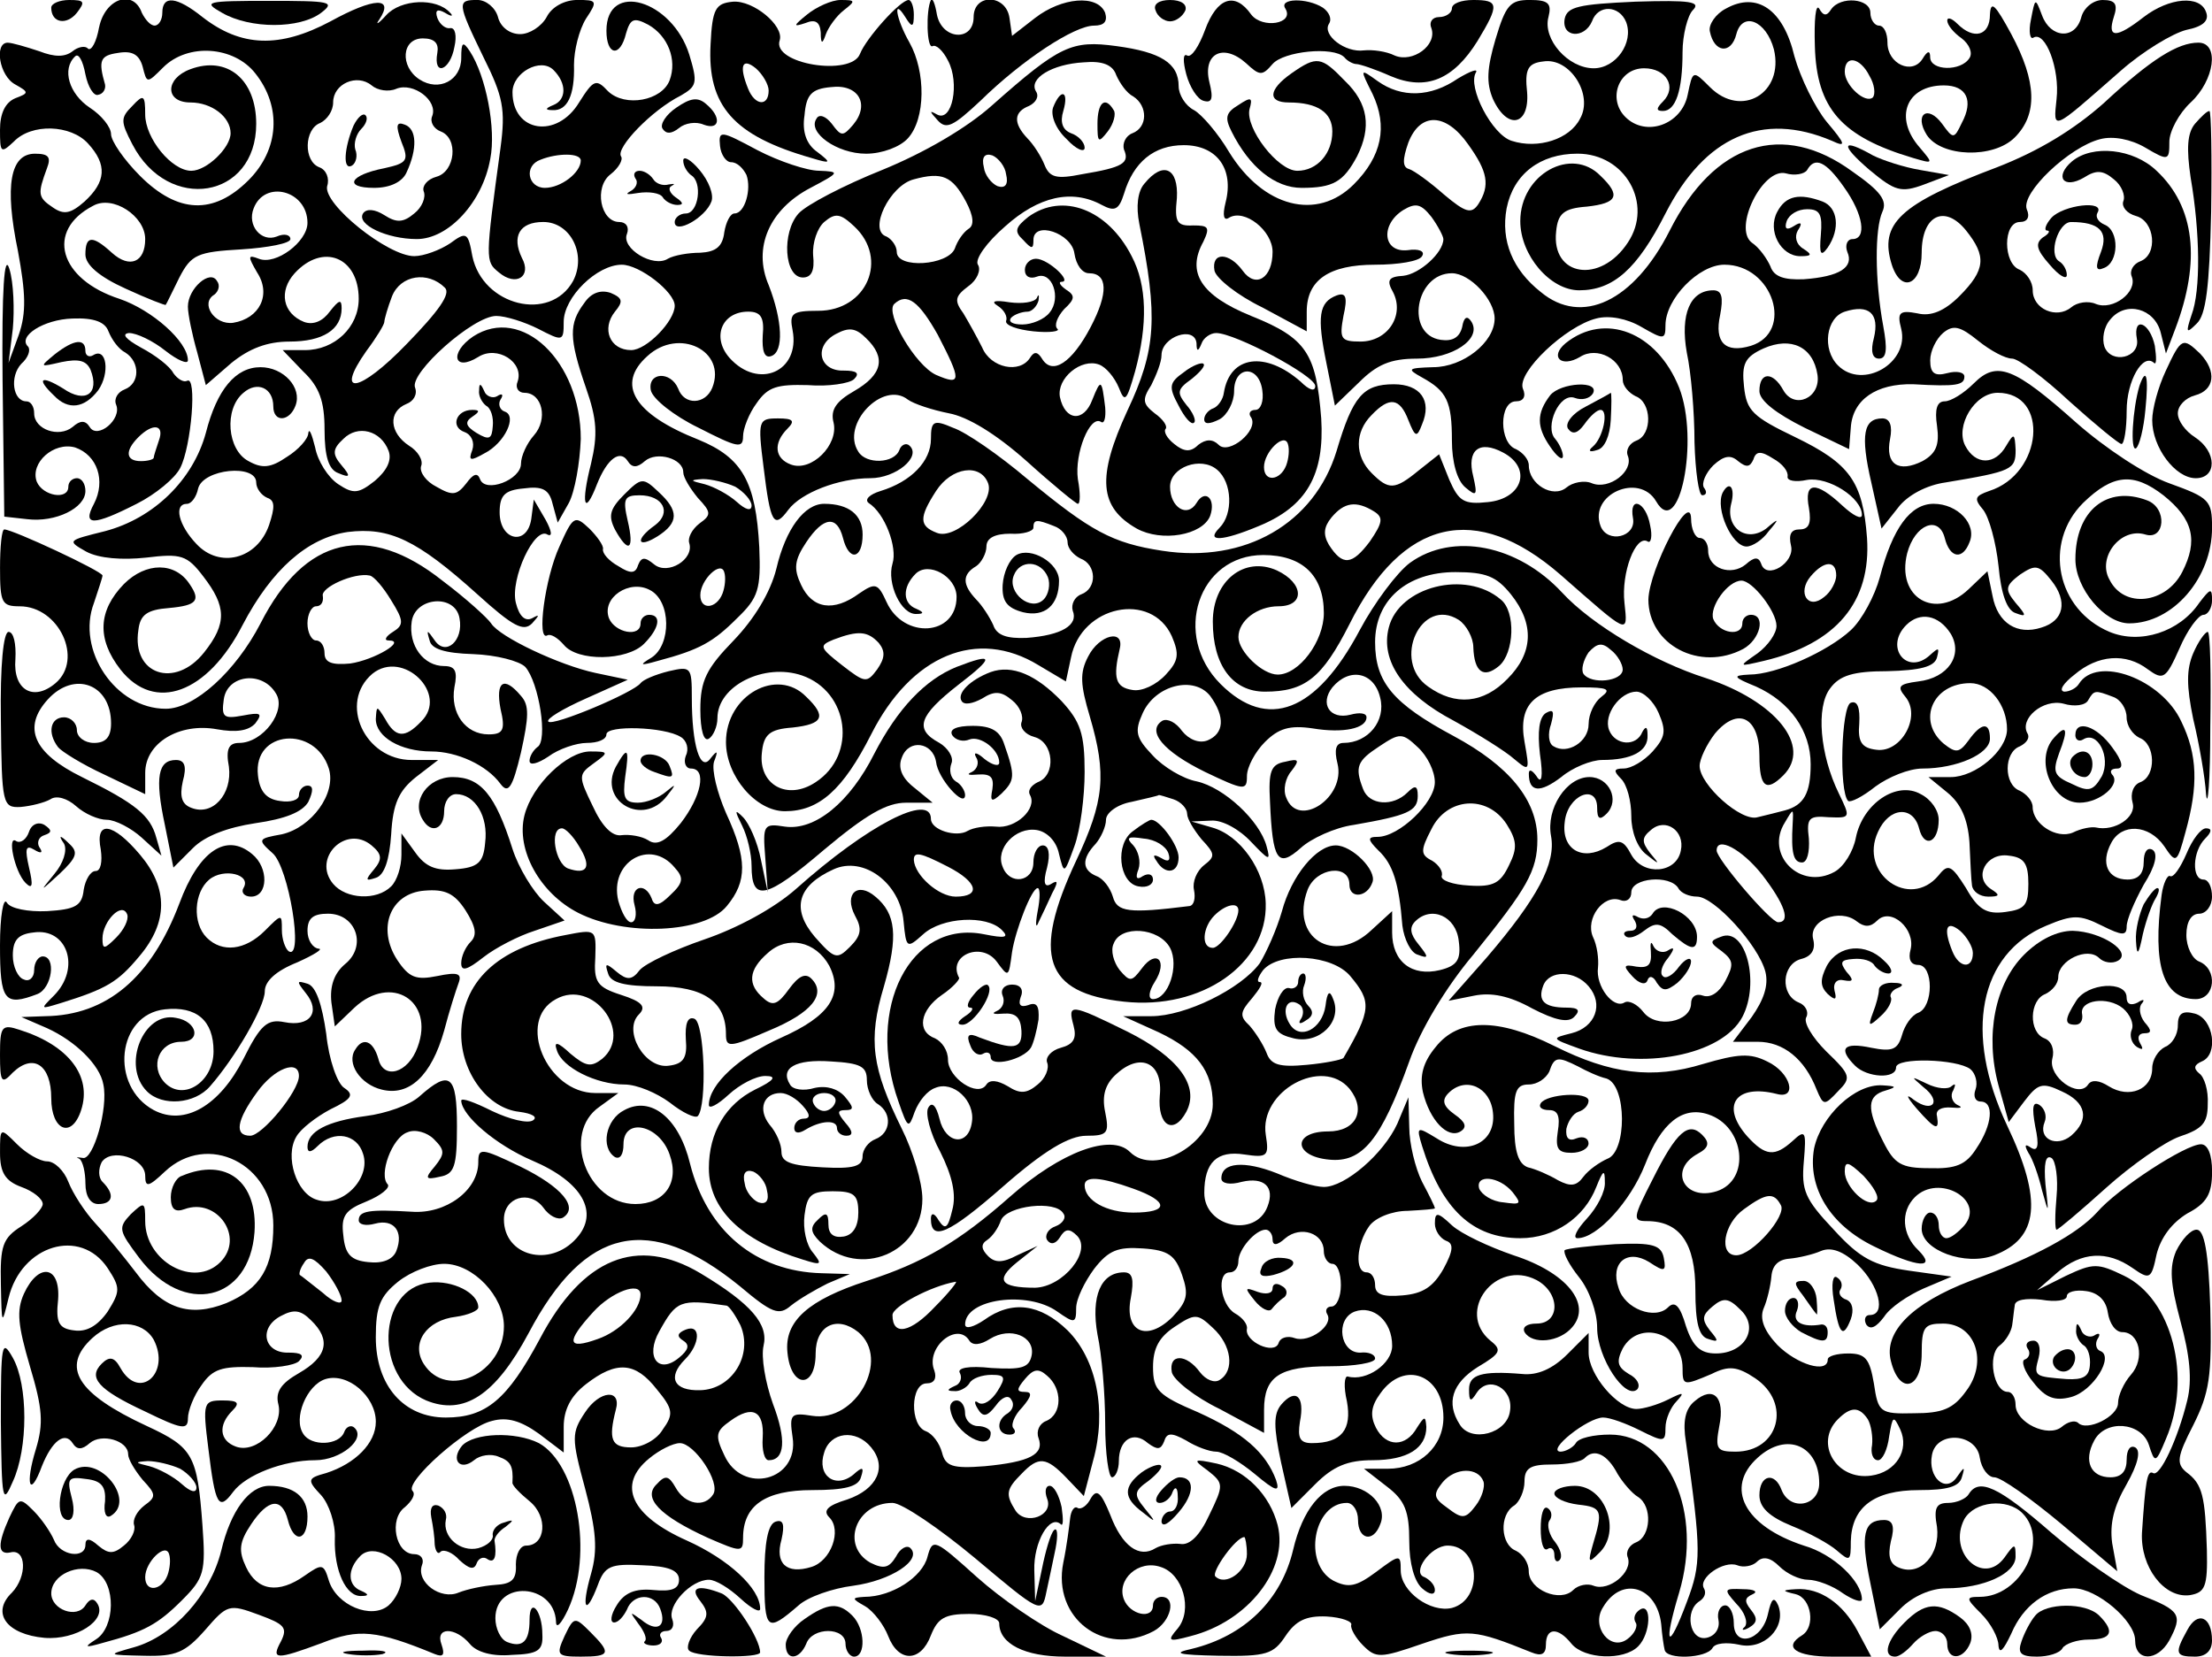 <?xml version="1.0" standalone="no"?>
<!DOCTYPE svg PUBLIC "-//W3C//DTD SVG 20010904//EN"
 "http://www.w3.org/TR/2001/REC-SVG-20010904/DTD/svg10.dtd">
<svg version="1.0" xmlns="http://www.w3.org/2000/svg"
 width="259pt" height="194pt" viewBox="0 0 259 194"
 preserveAspectRatio="xMidYMid meet">
<g transform="translate(0,194) scale(0.1,-0.1)"
fill="#000000" stroke="none">
<path d="M60 1931 c0 -18 18 -21 30 -6 10 13 9 15 -9 15 -11 0 -21 -4 -21 -9z"/>
<path d="M116 1908 c-3 -17 -9 -28 -13 -25 -3 4 -12 2 -18 -3 -9 -7 -21 -7
-39 0 -15 5 -32 10 -37 10 -16 0 -10 -39 9 -49 16 -9 16 -10 0 -16 -12 -5 -18
-18 -18 -37 0 -27 1 -28 16 -14 21 22 67 20 87 -2 23 -25 21 -45 -4 -68 -16
-14 -24 -16 -37 -7 -18 12 -18 16 -7 46 5 13 2 17 -14 17 -29 0 -36 -37 -20
-114 9 -49 10 -72 1 -98 l-12 -33 5 40 c2 22 1 54 -4 70 -6 20 -9 -24 -8 -130
l2 -160 27 -3 c33 -4 68 13 68 33 0 8 -4 15 -10 15 -5 0 -10 -4 -10 -10 0 -16
-30 -11 -37 6 -8 22 20 47 45 40 26 -9 36 -39 22 -66 -14 -26 -1 -26 50 0 22
11 45 30 51 42 13 25 20 109 8 102 -4 -2 -11 2 -16 9 -4 8 -21 21 -38 30 -18
10 -23 16 -14 17 9 0 28 -9 43 -21 14 -11 26 -16 26 -11 0 22 -42 59 -80 72
-71 23 -87 80 -31 109 23 13 61 -12 61 -39 0 -27 -18 -35 -39 -16 -23 21 -31
20 -31 -2 0 -12 16 -26 47 -40 26 -12 47 -20 47 -19 1 1 8 16 16 32 14 27 21
30 73 33 31 2 57 7 57 12 0 5 -7 7 -16 3 -18 -7 -35 13 -27 33 13 34 63 21 63
-17 0 -22 -37 -50 -57 -42 -13 5 -13 3 -2 -16 17 -26 3 -54 -28 -59 -22 -3
-39 23 -22 33 5 4 7 11 3 16 -8 14 -34 -9 -34 -30 0 -9 5 -33 11 -54 l10 -38
30 26 c21 17 42 25 68 25 39 0 61 14 61 39 0 11 -3 10 -14 -4 -8 -11 -19 -16
-30 -12 -25 10 -30 36 -11 57 33 36 75 19 75 -30 0 -33 -28 -60 -63 -60 l-26
0 24 -25 c19 -18 25 -35 25 -68 0 -32 5 -47 16 -51 14 -6 15 -4 4 9 -11 13
-11 19 2 31 17 17 44 10 53 -14 4 -11 -2 -23 -16 -35 -19 -15 -25 -16 -43 -4
-12 8 -24 27 -27 43 -4 16 -7 23 -8 17 0 -7 -12 -20 -25 -28 -19 -13 -29 -14
-45 -5 -25 13 -29 61 -6 80 16 14 35 6 35 -16 0 -19 19 -18 26 1 8 21 -14 45
-41 45 -29 0 -51 -26 -64 -77 -15 -55 -61 -100 -118 -115 -44 -11 -45 -11 -22
-24 15 -8 42 -10 70 -7 41 5 48 3 67 -22 27 -35 28 -55 1 -89 -34 -43 -85 -26
-77 26 2 18 10 24 36 26 33 3 37 9 24 28 -17 26 -51 26 -77 0 -30 -31 -32 -64
-4 -100 40 -51 102 -28 143 52 34 65 76 102 123 109 49 6 81 -9 152 -73 42
-38 54 -44 64 -34 9 10 9 11 0 6 -8 -4 -15 2 -19 18 -7 28 22 90 37 80 6 -3 5
4 -2 17 l-14 24 -3 -23 c-5 -32 -37 -25 -37 8 0 20 6 26 28 28 22 3 30 -1 34
-18 l6 -22 13 23 c7 13 13 47 14 75 0 91 -69 157 -126 120 -28 -19 -23 -42 6
-24 22 14 54 -6 46 -29 -3 -7 1 -13 8 -13 21 0 28 -31 11 -50 -8 -9 -15 -24
-15 -33 0 -19 -42 -35 -48 -18 -3 8 -8 6 -16 -5 -11 -14 -16 -15 -35 -4 -12 6
-20 17 -18 24 3 7 -4 18 -14 24 -23 15 -25 40 -3 49 8 3 13 11 10 19 -7 17 68
84 95 84 11 0 33 -7 49 -15 29 -15 30 -15 30 8 0 29 39 67 68 67 21 0 62 -32
62 -48 0 -18 -33 -52 -51 -52 -25 0 -35 25 -19 45 10 12 9 16 -5 22 -12 4 -23
0 -31 -12 -18 -24 -18 -41 2 -99 13 -37 14 -55 6 -89 -12 -47 -8 -63 7 -24 12
30 27 41 36 27 5 -8 11 -8 20 0 14 12 45 3 45 -13 0 -6 8 -19 17 -30 16 -17
16 -20 2 -30 -9 -7 -14 -17 -12 -23 6 -19 -25 -38 -41 -25 -11 9 -15 9 -19 -1
-3 -10 -9 -10 -23 -1 -11 6 -19 15 -18 20 1 4 -7 15 -16 24 -17 16 -19 15 -35
-21 -17 -37 -27 -112 -14 -104 4 2 12 -3 19 -11 16 -20 74 -19 94 1 18 18 21
34 6 34 -5 0 -10 -4 -10 -10 0 -17 -30 -11 -37 6 -9 24 24 46 48 33 25 -13 25
-64 2 -79 -15 -9 -14 -10 7 -4 49 13 65 22 93 50 25 24 28 34 26 83 -4 77 -20
105 -71 126 -76 30 -97 65 -60 98 37 34 93 6 76 -37 -8 -20 -33 -21 -40 -1 -9
21 -36 19 -32 -2 2 -10 27 -30 56 -44 45 -23 52 -25 52 -10 0 9 7 27 16 39 13
19 24 22 60 21 24 -2 49 2 54 7 7 7 3 10 -12 10 -29 -1 -36 29 -9 43 15 8 23
7 35 -5 24 -23 19 -43 -14 -62 -21 -12 -28 -22 -24 -37 6 -26 -26 -58 -50 -49
-19 7 -21 25 -4 42 9 9 7 12 -11 12 -23 0 -24 -2 -17 -57 8 -66 12 -73 29 -50
15 20 59 37 96 37 30 0 60 25 46 38 -4 4 -10 1 -12 -5 -6 -16 -39 -17 -48 -2
-21 32 29 84 58 61 7 -5 28 -12 48 -16 22 -4 55 -24 91 -56 31 -28 58 -50 60
-50 3 0 3 13 0 29 -4 30 14 75 27 67 4 -3 6 5 5 17 -4 33 -5 34 -15 9 -10 -27
-32 -25 -38 3 -4 22 25 46 46 38 8 -3 18 -15 23 -27 7 -18 9 -16 19 19 15 55
14 101 -4 135 -28 55 -81 75 -121 46 -15 -12 -17 -17 -6 -27 10 -11 12 -11 12
0 0 23 45 8 48 -16 2 -13 9 -23 17 -23 22 0 23 -23 2 -63 -22 -42 -45 -57 -57
-37 -5 8 -9 9 -14 1 -12 -19 -46 -12 -56 12 -6 12 -16 30 -22 40 -11 15 -10
20 6 32 10 7 15 19 11 25 -4 6 10 26 32 45 39 35 78 44 113 25 15 -8 20 -6 26
13 11 37 35 57 70 57 39 0 59 -28 49 -67 -4 -16 -2 -22 4 -18 18 11 51 -15 51
-40 0 -31 -20 -43 -35 -22 -16 22 -37 22 -33 0 2 -9 27 -29 56 -43 l52 -28 0
23 c0 37 26 55 80 55 27 0 52 4 55 10 4 6 -4 9 -17 7 -29 -3 -32 30 -5 47 15
9 21 7 33 -8 8 -11 14 -23 14 -26 0 -16 -28 -41 -47 -43 -17 -1 -20 -5 -12
-19 14 -27 -6 -58 -38 -58 -23 0 -25 3 -20 30 5 22 3 28 -8 24 -21 -8 -23 -25
-12 -79 l10 -50 28 27 c21 21 37 28 68 28 42 0 76 23 64 43 -5 8 -9 6 -11 -6
-3 -12 -11 -17 -25 -15 -42 6 -30 78 13 78 21 0 50 -31 50 -53 0 -28 -37 -57
-72 -57 -30 -1 -31 -2 -13 -12 29 -16 35 -28 35 -74 0 -25 6 -47 16 -55 13
-11 14 -9 9 13 -8 31 7 43 35 28 34 -18 23 -54 -18 -58 -28 -3 -34 1 -45 26
l-12 30 -24 -19 c-28 -23 -35 -23 -55 -3 -20 20 -20 48 0 68 21 22 33 20 43
-6 8 -20 10 -21 16 -5 12 28 -2 47 -33 47 -36 0 -48 -14 -67 -78 -26 -85 -107
-132 -204 -117 -59 9 -84 23 -158 84 -33 28 -72 55 -87 60 -23 10 -26 8 -26
-13 0 -26 -23 -50 -59 -61 -13 -4 -19 -10 -14 -14 19 -12 34 -52 28 -71 -7
-23 10 -60 28 -59 9 0 9 2 0 6 -16 6 -17 25 -1 41 15 15 48 -3 48 -27 0 -46
-62 -50 -82 -6 -10 22 -13 23 -32 10 -30 -22 -55 -18 -68 10 -9 19 -8 29 6 50
20 30 36 32 43 5 7 -28 23 -25 23 4 0 23 -16 36 -45 36 -23 0 -45 -29 -56 -76
-7 -28 -26 -59 -50 -84 -32 -33 -39 -47 -39 -81 0 -24 4 -38 10 -34 5 3 10 14
10 24 0 38 55 65 99 50 55 -19 65 -93 16 -125 -33 -22 -67 -3 -63 34 2 22 9
28 36 30 36 4 40 13 16 36 -34 35 -94 2 -94 -53 0 -40 35 -81 69 -81 40 0 68
25 101 90 47 93 124 125 196 81 l32 -19 6 28 c12 61 94 78 118 25 9 -21 8 -29
-7 -45 -11 -12 -28 -20 -39 -18 -20 3 -23 14 -15 48 6 24 -24 17 -37 -9 -10
-19 -9 -33 2 -70 20 -68 17 -99 -16 -169 -52 -111 -37 -155 56 -165 91 -10
168 44 166 115 -1 39 -30 80 -63 89 l-24 7 23 1 c13 1 33 -10 47 -25 21 -22
23 -23 18 -5 -8 30 -50 69 -82 76 -16 3 -39 17 -51 30 -20 21 -22 28 -12 50
15 33 60 44 79 20 18 -25 16 -44 -3 -52 -10 -4 -22 1 -30 11 -7 10 -17 15 -23
12 -19 -12 1 -36 50 -60 46 -22 49 -22 49 -5 0 11 10 29 21 40 16 16 29 20 56
16 36 -6 63 0 63 13 0 5 -8 6 -19 3 -24 -6 -36 13 -21 32 20 24 49 18 56 -12
7 -27 -14 -53 -43 -53 -9 0 -11 -8 -7 -24 10 -40 -46 -77 -60 -40 -4 9 -1 23
6 31 10 13 9 15 -7 11 -17 -3 -20 -11 -18 -47 3 -69 9 -78 36 -54 12 11 40 24
62 27 63 11 75 16 75 34 0 12 -3 13 -12 4 -17 -17 -45 -15 -52 4 -10 26 -7 33
19 50 24 16 27 16 45 -1 11 -10 20 -28 20 -41 0 -24 -42 -64 -67 -64 -12 0
-12 -3 1 -16 17 -16 24 -38 28 -88 2 -16 10 -32 18 -34 13 -5 13 -3 1 12 -10
12 -11 20 -4 27 19 19 48 6 51 -23 3 -22 -2 -29 -22 -34 -33 -8 -56 10 -56 44
l0 25 -24 -22 c-44 -42 -96 -9 -75 47 10 26 49 31 49 6 0 -17 21 -15 27 3 5
14 -24 43 -43 43 -23 0 -52 -36 -63 -77 -6 -21 -18 -48 -26 -61 -22 -30 -87
-62 -127 -62 l-33 0 42 -19 c44 -21 63 -45 63 -84 0 -46 -68 -85 -97 -56 -22
22 -81 0 -140 -52 -61 -54 -103 -78 -168 -99 -68 -22 -97 -47 -93 -84 4 -42
33 -43 33 -1 0 33 25 45 50 25 38 -32 -3 -106 -54 -98 -25 4 -27 2 -23 -25 8
-51 -59 -68 -80 -21 -11 23 -10 28 7 40 26 19 40 12 38 -20 -1 -14 2 -26 7
-26 19 0 21 24 5 66 -9 25 -14 55 -11 68 6 25 -14 49 -74 85 -74 44 -138 18
-188 -77 -38 -71 -63 -92 -110 -92 -49 0 -82 37 -82 94 0 36 5 48 26 65 15 12
39 21 54 21 34 0 70 -38 70 -73 0 -55 -67 -87 -94 -44 -15 24 3 51 38 55 14 2
26 7 26 11 0 17 -30 32 -57 29 -62 -7 -65 -112 -4 -138 44 -18 81 6 120 79 66
125 141 141 247 55 38 -32 46 -35 60 -23 10 8 29 19 43 26 l26 11 -33 1 c-77
2 -134 49 -154 128 -13 54 -46 80 -77 63 -22 -11 -28 -44 -11 -55 6 -3 10 3
10 15 0 32 42 23 54 -12 12 -33 -6 -58 -40 -58 -57 0 -87 83 -42 114 l22 16
-27 0 c-57 0 -93 85 -46 110 43 24 91 -39 54 -70 -13 -10 -19 -9 -37 6 -15 14
-20 15 -16 4 6 -20 46 -40 79 -40 15 0 38 -10 53 -21 15 -12 30 -19 33 -16 11
12 8 110 -4 114 -8 3 -11 -6 -10 -24 2 -22 -3 -29 -20 -31 -28 -4 -54 41 -35
60 9 9 4 15 -21 23 -28 9 -32 15 -30 44 1 33 1 33 -35 26 -80 -15 -122 -55
-122 -116 0 -45 31 -87 68 -91 15 -2 22 -6 16 -10 -6 -4 -27 1 -48 11 -20 10
-36 16 -36 12 1 -18 41 -52 83 -70 59 -25 79 -61 52 -91 -31 -35 -85 -21 -85
22 0 26 30 35 46 14 7 -10 17 -15 23 -12 19 12 -1 36 -50 60 -46 22 -49 22
-49 5 0 -33 -38 -61 -78 -58 -50 3 -62 1 -62 -10 0 -5 8 -7 19 -4 22 6 34 -9
25 -32 -4 -10 -16 -15 -33 -13 -20 2 -27 9 -29 31 -3 23 2 30 27 40 17 7 28
16 25 20 -11 11 5 55 23 61 9 4 23 0 31 -8 13 -13 13 -17 1 -32 -12 -14 -11
-16 6 -12 17 3 20 12 20 59 0 60 -8 67 -44 35 -11 -10 -39 -20 -63 -23 -45 -6
-68 -18 -68 -36 0 -7 4 -7 12 1 19 19 46 14 53 -9 10 -29 -25 -64 -54 -54 -24
7 -38 51 -24 74 5 9 23 23 40 32 25 12 28 17 16 25 -8 5 -18 33 -21 63 -5 35
-12 56 -22 59 -13 4 -13 3 -2 -11 18 -22 5 -40 -25 -34 -20 4 -28 -3 -48 -43
-28 -55 -69 -79 -105 -60 -52 28 -43 112 13 118 37 4 57 -13 57 -49 0 -36 -35
-59 -57 -37 -18 19 -7 48 19 48 24 0 19 24 -6 28 -38 8 -64 -56 -34 -86 18
-18 56 -15 74 6 29 33 64 93 64 111 0 12 13 24 38 34 20 9 31 16 25 16 -7 1
-13 10 -13 21 0 15 7 20 24 20 33 0 46 -38 20 -59 -13 -11 -18 -26 -16 -45 l4
-28 23 22 c43 40 94 8 74 -46 -11 -31 -40 -39 -46 -14 -6 21 -18 26 -27 11
-11 -16 6 -41 31 -47 32 -8 58 16 73 69 6 23 14 48 17 56 4 11 -1 13 -25 8
-25 -5 -33 -2 -47 19 -24 37 -8 78 32 81 24 2 35 -3 48 -23 12 -19 14 -29 6
-37 -6 -6 -11 -17 -11 -25 0 -10 7 -8 26 7 14 11 41 25 60 31 l35 12 -24 22
c-13 12 -30 40 -37 62 -20 63 -37 84 -70 84 -29 0 -49 -28 -35 -50 10 -17 25
-11 25 10 0 11 6 20 14 20 22 0 38 -26 34 -57 -2 -23 -8 -29 -35 -31 -23 -2
-35 3 -47 20 l-16 22 0 -25 c0 -14 -5 -30 -12 -37 -17 -17 -53 -15 -68 3 -25
30 15 70 45 45 12 -10 13 -16 3 -28 -11 -13 -10 -14 2 -10 10 3 16 21 18 51 2
36 9 51 29 67 l26 20 -31 0 c-55 0 -86 67 -46 101 36 29 90 -24 57 -56 -19
-20 -30 -19 -42 3 -10 16 -10 16 -11 0 0 -21 29 -38 65 -38 30 0 65 -16 81
-38 9 -12 14 -5 24 37 9 41 10 55 0 66 -20 24 -30 17 -24 -15 6 -25 3 -30 -14
-30 -27 0 -45 25 -40 55 4 19 1 25 -12 25 -24 0 -42 24 -38 52 4 29 51 33 56
4 5 -26 -16 -45 -29 -26 -9 13 -10 13 -6 0 2 -10 18 -15 51 -16 27 -1 54 -8
61 -15 16 -18 27 -87 14 -94 -5 -4 -9 -11 -9 -16 0 -6 10 -3 22 5 12 9 33 16
45 16 13 0 23 4 23 10 0 11 68 9 87 -3 7 -4 10 -14 6 -22 -3 -8 0 -15 6 -15
19 0 12 -33 -12 -64 -17 -21 -28 -27 -38 -20 -8 5 -22 7 -31 6 -11 -2 -23 10
-34 34 -17 35 -17 37 1 50 18 13 18 14 -4 14 -27 0 -68 -39 -77 -75 -10 -40
18 -91 63 -114 55 -28 148 -24 174 8 24 29 24 55 -1 109 -10 23 -17 50 -14 60
5 13 4 14 -4 4 -12 -17 -22 15 -22 71 0 36 -1 37 -27 31 -16 -4 -30 -10 -33
-14 -8 -11 -103 -51 -108 -45 -3 3 17 15 44 27 l49 22 -38 8 c-42 9 -112 42
-122 58 -4 6 -29 29 -57 50 -87 69 -161 52 -213 -50 -29 -56 -77 -100 -111
-100 -59 0 -105 69 -84 124 5 15 10 30 10 32 0 5 -105 54 -115 54 -3 0 -5 -20
-5 -45 0 -41 2 -45 23 -45 46 0 75 -62 42 -90 -26 -22 -50 -8 -47 28 1 18 -2
32 -8 32 -6 0 -10 -39 -9 -103 1 -99 2 -103 23 -102 12 1 28 5 35 9 7 5 20 1
30 -8 10 -9 26 -16 36 -16 10 0 29 -10 41 -21 l23 -21 -6 21 c-7 26 -24 40
-87 71 -57 28 -70 58 -40 91 31 34 74 18 74 -28 0 -16 -6 -23 -20 -23 -11 0
-20 7 -20 15 0 8 -7 15 -15 15 -16 0 -20 -18 -7 -35 4 -5 28 -20 54 -32 l48
-23 0 25 c0 35 40 59 84 51 22 -4 37 -2 45 7 9 12 6 13 -15 9 -22 -4 -25 -2
-22 19 4 29 45 34 61 7 13 -20 -15 -58 -43 -58 -12 0 -16 -7 -12 -28 4 -32
-19 -58 -44 -48 -11 4 -14 13 -10 31 5 18 2 25 -8 25 -21 0 -25 -20 -13 -76
l10 -50 23 23 c14 14 40 24 73 29 35 5 55 13 62 25 6 13 6 19 -1 19 -5 0 -10
-5 -10 -11 0 -6 -10 -9 -22 -7 -16 2 -24 11 -26 30 -6 53 67 59 83 8 9 -29
-20 -69 -55 -77 -28 -5 -29 -6 -11 -22 19 -16 37 -126 19 -115 -4 3 -8 14 -8
25 0 19 0 19 -20 -1 -23 -23 -50 -26 -68 -8 -17 17 -15 53 3 68 17 14 50 6 40
-10 -3 -5 1 -10 9 -10 20 0 21 34 1 50 -30 25 -62 4 -85 -58 -33 -87 -85 -131
-157 -132 l-28 -1 30 -13 c33 -15 62 -43 66 -66 6 -28 -12 -89 -24 -86 -7 1
-9 1 -4 -1 4 -3 7 -16 7 -29 0 -15 6 -24 15 -24 17 0 20 11 5 26 -5 5 -5 15
-1 23 11 17 51 5 51 -16 0 -14 4 -13 23 5 50 47 127 9 127 -63 0 -49 -15 -74
-55 -91 -43 -17 -74 -7 -106 36 -13 17 -34 43 -47 57 -13 14 -27 36 -32 49 -5
13 -16 24 -25 24 -8 0 -24 9 -35 20 -20 20 -20 20 -20 -10 0 -23 6 -33 25 -40
14 -5 25 -14 25 -20 0 -5 -11 -17 -25 -26 -22 -14 -25 -23 -24 -68 1 -48 1
-49 9 -16 15 62 84 83 116 35 15 -23 15 -27 0 -51 -12 -17 -25 -24 -39 -22
-18 2 -22 9 -19 36 3 40 -23 44 -40 7 -9 -20 -7 -37 7 -85 15 -50 16 -67 7
-97 -13 -42 -7 -58 7 -20 12 30 27 41 36 27 5 -8 11 -8 20 0 14 12 45 3 45
-13 0 -6 8 -19 17 -30 16 -17 16 -20 2 -30 -9 -7 -14 -17 -12 -23 2 -6 -3 -17
-12 -24 -12 -10 -18 -10 -30 0 -10 9 -15 9 -15 1 0 -17 -30 -13 -37 6 -4 9
-14 24 -24 34 -16 16 -17 15 -28 -8 -14 -31 -14 -44 1 -41 19 5 20 -28 2 -47
-25 -24 -6 -49 38 -53 37 -3 74 21 62 40 -4 7 -9 6 -14 -2 -10 -16 -40 -5 -40
14 0 22 32 36 53 25 23 -13 22 -65 -1 -79 -14 -9 -13 -10 8 -4 49 13 65 22 93
50 26 26 28 33 24 88 -6 82 -11 91 -65 116 -82 38 -101 69 -64 103 25 23 59
21 72 -2 20 -39 -17 -72 -39 -33 -7 13 -13 14 -22 5 -16 -16 -5 -30 51 -56 43
-21 50 -22 50 -8 0 9 7 27 16 39 13 19 24 22 60 21 24 -2 49 2 54 7 7 7 3 10
-12 10 -29 -1 -36 29 -9 43 15 8 23 7 35 -5 24 -23 19 -43 -14 -62 -21 -12
-28 -22 -24 -37 6 -26 -26 -58 -50 -49 -19 7 -21 25 -4 42 9 9 7 12 -11 12
-23 0 -24 -2 -17 -57 8 -66 12 -73 29 -50 15 20 59 37 96 37 30 0 60 25 46 38
-4 4 -10 1 -12 -5 -6 -16 -39 -17 -48 -2 -12 18 4 57 26 64 26 8 59 -20 59
-50 0 -25 -24 -49 -58 -60 -22 -6 -23 -8 -6 -26 9 -10 17 -33 16 -51 -1 -37
13 -68 31 -67 9 0 9 2 0 6 -16 6 -17 25 -1 41 15 15 48 -3 48 -27 0 -10 -7
-24 -15 -31 -20 -17 -61 0 -70 29 -6 20 -8 20 -28 6 -31 -22 -56 -18 -69 10
-9 19 -8 29 6 50 20 30 36 32 43 5 7 -28 23 -25 23 4 0 23 -16 36 -45 36 -23
0 -45 -29 -56 -76 -13 -52 -56 -100 -102 -113 -32 -9 -32 -9 12 -10 37 -1 48
4 71 30 26 30 28 31 63 18 30 -11 34 -15 26 -31 -12 -22 -6 -22 48 -2 43 17
64 15 132 -13 10 -4 12 -1 8 11 -8 21 16 21 33 1 8 -10 27 -15 49 -13 31 1 37
5 36 24 0 28 -15 45 -15 17 0 -25 -8 -33 -26 -26 -8 3 -14 16 -14 28 0 45 69
41 71 -4 0 -9 6 -3 14 14 30 65 11 170 -34 195 -28 14 -76 12 -90 -3 -14 -17
-2 -30 14 -17 7 6 20 8 29 4 14 -5 17 -11 16 -30 -1 -3 9 -13 20 -22 22 -18
19 -52 -4 -52 -7 0 -12 -10 -12 -22 1 -18 -5 -23 -24 -24 -14 -1 -33 -5 -43
-9 -21 -9 -50 12 -43 32 3 7 -1 13 -9 13 -22 0 -30 41 -11 55 8 7 13 15 9 19
-10 10 63 75 93 82 18 5 34 0 55 -15 l29 -22 0 30 c0 20 8 36 26 50 36 28 58
26 83 -6 19 -23 20 -29 7 -47 -7 -12 -24 -21 -37 -21 -23 0 -27 9 -18 44 7 25
-19 23 -36 -3 -16 -24 -16 -30 0 -89 13 -49 15 -72 7 -100 -12 -42 -6 -50 8
-13 8 22 15 25 52 23 31 -1 43 -6 43 -17 0 -11 -9 -14 -30 -12 -21 2 -34 -3
-43 -18 -7 -11 -8 -20 -3 -20 5 0 11 7 15 15 7 19 32 20 39 1 8 -21 -4 -28
-22 -13 -14 10 -14 10 -4 -4 7 -9 11 -18 8 -21 -3 -2 2 -5 10 -5 8 0 12 4 9 9
-3 4 0 8 6 8 7 0 10 6 7 14 -6 16 22 46 43 46 8 0 24 -10 37 -22 13 -12 23
-17 23 -12 0 24 -37 58 -86 80 -65 29 -82 65 -44 96 12 10 28 18 36 18 17 0
48 -46 39 -60 -10 -16 -33 -12 -44 8 -8 14 -12 15 -22 4 -17 -16 3 -37 60 -63
39 -17 41 -17 41 0 0 38 26 56 81 56 38 0 54 4 57 15 4 12 2 13 -9 3 -21 -17
-43 -1 -34 26 7 24 37 28 55 6 19 -23 7 -49 -28 -61 -23 -7 -29 -13 -21 -21
15 -15 2 -51 -21 -58 -29 -9 -43 4 -35 32 4 18 2 24 -7 21 -9 -3 -13 -25 -13
-65 0 -63 3 -65 40 -33 11 10 40 20 64 23 44 6 81 30 67 44 -4 4 -12 0 -17
-10 -8 -13 -14 -15 -30 -7 -35 20 -17 70 26 70 11 0 55 -30 97 -65 76 -64 78
-65 83 -40 3 14 8 37 11 52 3 16 2 25 -2 21 -4 -4 -10 -25 -14 -45 l-8 -38 -1
36 c-1 33 18 66 31 54 3 -3 3 6 1 20 -3 14 -9 25 -14 25 -5 0 -6 -7 -3 -15 8
-20 -25 -32 -37 -14 -12 19 -11 25 7 43 20 21 29 20 53 -5 l20 -21 11 42 c16
58 4 118 -30 152 -32 31 -65 36 -98 12 -12 -8 -22 -11 -22 -5 0 30 73 40 108
15 20 -14 22 -14 22 4 0 11 10 31 21 46 17 22 28 26 57 24 30 -2 38 -8 46 -31
8 -23 6 -31 -11 -49 -30 -30 -57 -18 -49 22 4 22 2 30 -8 30 -27 0 -39 -28
-31 -73 5 -23 9 -70 9 -105 0 -34 4 -62 8 -62 4 0 8 9 8 19 0 25 17 36 34 21
11 -8 15 -8 19 2 3 10 8 11 26 1 11 -7 27 -13 35 -13 8 0 28 -12 45 -26 25
-21 30 -22 25 -7 -12 32 -38 55 -91 79 -47 20 -53 26 -53 53 0 22 7 35 25 47
24 16 27 16 45 -1 22 -20 26 -50 8 -61 -6 -4 -16 0 -23 9 -16 22 -37 22 -33 0
2 -9 27 -29 56 -43 l52 -28 0 27 c0 39 18 51 77 51 29 0 53 4 53 9 0 5 -8 8
-17 7 -24 -1 -30 39 -7 48 22 8 44 -11 44 -40 0 -21 -30 -42 -52 -36 -4 1 -5
-12 -1 -29 6 -33 -6 -49 -41 -49 -14 0 -17 6 -14 25 6 30 -5 40 -22 20 -9 -11
-9 -26 0 -68 l12 -53 28 28 c21 21 38 28 67 28 41 0 63 14 63 39 -1 13 -2 13
-11 -1 -13 -23 -36 -23 -48 0 -7 14 -6 25 5 40 28 40 74 22 74 -28 0 -34 -28
-60 -65 -60 l-28 0 27 -21 c21 -16 26 -29 26 -64 0 -26 6 -47 15 -55 9 -8 15
-8 15 -2 0 6 -6 12 -12 15 -16 5 7 37 27 37 38 0 42 -63 5 -73 -25 -6 -60 19
-60 44 0 19 -1 19 -29 -2 -23 -17 -32 -19 -50 -10 -36 20 -23 91 16 91 7 0 13
-9 13 -20 0 -23 18 -27 26 -5 9 21 -14 45 -42 45 -26 0 -49 -28 -60 -75 -14
-59 -57 -101 -119 -116 -23 -5 -16 -7 32 -8 56 -1 64 2 78 23 12 18 24 24 48
23 18 -1 31 -6 29 -10 -1 -4 5 -15 14 -24 15 -15 20 -15 69 2 53 18 61 17 128
-10 12 -5 17 -2 17 9 0 20 14 21 30 1 15 -18 61 -20 78 -3 15 15 16 52 2 43
-6 -4 -8 -10 -5 -15 3 -4 -1 -13 -9 -19 -20 -16 -44 14 -29 37 22 37 63 24 68
-20 1 -13 3 -26 4 -30 2 -12 49 -10 56 2 3 6 17 7 31 4 29 -7 56 20 46 46 -5
11 -8 8 -12 -10 -7 -32 -40 -40 -40 -11 0 12 -5 21 -10 21 -6 0 -10 -8 -8 -17
2 -10 -4 -19 -14 -21 -20 -4 -26 32 -8 43 6 4 8 10 5 15 -7 12 23 33 39 27 7
-3 18 -1 23 4 7 7 16 5 26 -5 9 -9 24 -16 34 -16 10 0 29 -7 41 -16 12 -8 22
-11 22 -7 0 21 -33 53 -68 63 -70 23 -93 68 -54 103 34 31 72 14 72 -30 0 -27
-34 -33 -44 -8 -8 22 -26 18 -26 -6 0 -14 11 -25 38 -36 20 -8 44 -21 53 -29
15 -13 16 -12 16 11 1 40 27 60 80 60 33 0 47 4 50 15 4 13 3 13 -6 0 -13 -19
-34 0 -29 26 5 29 52 26 56 -3 2 -13 10 -23 17 -23 8 0 43 -25 79 -55 l65 -55
-6 33 c-3 23 2 43 17 69 13 23 17 39 10 43 -6 3 -10 -3 -10 -14 0 -14 -6 -21
-19 -21 -23 0 -32 19 -19 43 13 25 55 22 64 -5 7 -22 8 -22 20 7 31 72 7 164
-49 191 -31 15 -36 15 -68 0 l-34 -17 24 21 c28 24 58 26 88 5 20 -14 22 -13
28 16 5 20 18 37 36 48 23 12 29 23 29 49 0 20 -5 32 -13 32 -18 0 -98 -52
-122 -80 -23 -25 -70 -51 -148 -80 -68 -26 -102 -60 -93 -94 10 -40 36 -33 36
9 0 31 3 35 25 35 38 0 53 -45 27 -79 -15 -21 -28 -26 -61 -26 -40 -1 -42 1
-47 35 -5 29 -10 35 -30 35 -13 0 -24 -3 -24 -7 0 -17 -36 -6 -59 17 -16 17
-21 31 -16 43 4 9 8 26 9 37 1 13 8 20 21 21 11 1 28 5 37 9 12 5 26 0 43 -16
25 -24 34 -59 14 -59 -5 0 -7 -5 -4 -11 5 -7 12 -3 21 9 7 11 28 25 46 33 l33
14 -50 7 c-41 6 -57 14 -88 48 -34 36 -38 46 -35 80 3 35 2 38 -13 24 -21 -19
-32 -18 -53 5 -32 36 -14 62 34 50 25 -7 17 25 -11 38 -20 10 -34 9 -75 -3
-59 -18 -108 -12 -174 21 -66 33 -112 33 -139 -1 -15 -18 -19 -34 -15 -53 8
-33 29 -55 44 -46 8 5 6 11 -7 20 -14 10 -15 17 -7 25 20 20 49 7 52 -23 4
-36 -32 -52 -66 -30 -23 14 -24 14 -17 -9 23 -74 59 -108 115 -108 40 0 75 24
89 60 8 20 10 21 10 6 1 -11 -9 -30 -21 -43 -12 -13 -17 -23 -11 -23 23 0 62
43 79 86 19 49 44 69 74 59 43 -14 50 -77 10 -90 -38 -12 -57 25 -22 44 13 7
14 13 5 22 -16 16 -30 4 -58 -52 -23 -45 -24 -49 -7 -49 39 0 57 -26 57 -81 0
-38 4 -54 15 -57 12 -4 13 -3 2 10 -10 13 -9 18 3 28 13 11 19 10 33 -4 22
-21 5 -51 -29 -51 -18 0 -27 8 -35 32 -7 24 -13 30 -21 22 -15 -15 -51 -2 -58
23 -10 29 10 46 36 30 18 -12 20 -11 17 5 -3 15 -13 18 -57 16 -30 -2 -56 -5
-59 -7 -2 -3 5 -17 17 -32 12 -15 21 -41 21 -59 0 -35 33 -85 47 -72 4 5 0 13
-10 18 -13 8 -15 14 -7 30 19 34 70 18 70 -23 0 -21 1 -21 34 -7 20 10 30 9
51 -5 43 -29 28 -86 -23 -86 -22 0 -24 3 -19 30 7 34 -7 48 -29 29 -11 -9 -14
-24 -10 -48 18 -128 18 -142 1 -187 -22 -59 -28 -52 -9 11 28 94 -12 185 -81
185 -19 0 -37 -4 -40 -10 -3 -5 -12 -10 -18 -10 -17 1 32 40 50 40 8 0 27 -7
43 -15 28 -14 30 -14 30 3 0 10 6 24 13 31 10 11 8 11 -10 2 -12 -6 -29 -11
-37 -11 -22 0 -56 40 -56 66 l0 23 -25 -25 c-17 -17 -35 -25 -53 -23 -48 4
-62 -1 -62 -18 0 -15 2 -15 9 -4 14 21 43 5 39 -21 -3 -27 -46 -38 -59 -16
-16 25 -9 48 21 67 27 16 29 20 15 31 -41 34 6 96 54 71 28 -15 28 -51 0 -51
-11 0 -17 -4 -14 -10 9 -15 41 -12 56 6 23 27 -7 64 -69 84 -29 10 -61 25 -72
35 -17 16 -20 16 -20 2 0 -8 6 -17 13 -20 9 -3 9 -11 -3 -33 -12 -21 -24 -29
-48 -31 -23 -2 -32 1 -32 12 0 8 -4 15 -10 15 -14 0 -12 33 3 54 7 10 27 18
45 18 18 1 32 2 32 3 0 2 -7 16 -15 31 -8 16 -15 45 -15 64 l-1 35 -13 -31
c-16 -35 -61 -74 -86 -74 -10 0 -34 7 -55 16 -38 15 -65 13 -65 -6 0 -6 10 -8
24 -4 26 6 39 -6 30 -29 -14 -37 -74 -24 -74 16 0 36 15 50 47 45 27 -4 29 -2
25 23 -8 51 66 92 98 54 20 -25 8 -50 -25 -50 -42 0 -41 -29 1 -33 39 -4 61
23 94 115 13 37 43 87 75 125 63 78 75 98 75 135 0 46 -33 86 -98 121 -71 38
-92 63 -92 110 0 49 37 82 94 82 36 0 48 -5 65 -26 28 -35 26 -69 -4 -99 -28
-29 -61 -32 -93 -9 -43 30 -8 106 36 78 9 -6 17 -21 17 -32 1 -29 12 -37 30
-22 18 15 20 64 2 78 -41 35 -119 15 -131 -33 -10 -39 17 -78 76 -109 29 -16
61 -36 71 -45 18 -15 18 -14 12 20 -8 44 12 64 67 64 30 0 35 -2 23 -11 -8 -6
-15 -20 -15 -32 0 -21 -25 -36 -41 -26 -6 3 -7 15 -3 26 4 15 3 18 -6 13 -8
-5 -10 -22 -7 -48 4 -27 2 -36 -4 -26 -5 7 -9 9 -9 3 0 -22 13 -23 38 -4 13
11 35 20 48 20 34 0 54 10 53 29 0 10 -2 11 -6 4 -7 -18 -32 -16 -39 2 -7 18
13 45 32 45 8 0 20 -11 26 -25 9 -21 8 -28 -7 -45 -10 -11 -25 -20 -34 -20
-12 0 -12 -3 -3 -12 7 -7 12 -26 12 -44 0 -18 7 -37 18 -45 15 -12 16 -12 4 2
-10 13 -10 18 1 27 17 15 40 -1 35 -24 -5 -27 -44 -30 -58 -5 -9 17 -14 19
-29 9 -28 -17 -53 -3 -49 29 3 32 38 46 38 17 0 -13 3 -15 11 -7 16 16 3 43
-20 43 -27 0 -51 -37 -45 -69 6 -32 -16 -73 -75 -142 l-45 -51 30 6 c20 4 41
0 68 -15 27 -14 42 -17 49 -10 8 8 5 11 -9 11 -26 0 -34 8 -27 26 7 18 37 18
53 -1 18 -21 8 -48 -20 -55 -24 -6 -24 -6 9 -18 73 -26 167 -8 191 37 21 40 4
106 -25 94 -14 -5 -13 -7 1 -17 14 -11 14 -16 4 -35 -7 -13 -17 -20 -26 -17
-8 3 -14 -1 -14 -9 0 -22 -41 -30 -56 -10 -7 9 -17 14 -22 11 -13 -8 -34 19
-31 41 1 10 -1 26 -6 36 -9 21 12 50 32 43 7 -3 13 1 13 9 0 17 45 21 55 5 3
-6 13 -10 22 -10 20 0 72 -57 80 -88 4 -16 -2 -33 -16 -53 l-22 -29 29 0 c30
0 55 -20 69 -56 8 -19 9 -19 25 -2 16 16 15 19 -14 47 -16 16 -27 34 -23 40 3
6 -1 14 -9 17 -22 9 -20 45 3 51 12 3 17 11 14 23 -6 22 31 37 51 21 9 -7 16
-7 24 1 16 16 45 -10 39 -34 -3 -11 0 -18 9 -18 18 0 18 -49 0 -56 -8 -3 -16
-15 -19 -26 -5 -17 -11 -20 -36 -15 -33 7 -39 -1 -19 -21 14 -14 48 -16 48 -2
0 12 71 10 87 -2 6 -5 9 -16 6 -24 -3 -8 0 -14 6 -14 16 0 14 -27 -5 -55 -12
-19 -24 -24 -55 -23 -33 0 -41 5 -54 31 -20 39 -19 54 3 60 13 4 13 5 -4 6
-32 2 -72 -36 -80 -74 -8 -46 19 -90 71 -115 51 -25 73 -26 51 -4 -19 18 -21
45 -4 62 28 28 83 -3 58 -33 -7 -8 -16 -15 -21 -15 -5 0 -9 7 -9 15 0 8 -4 15
-10 15 -5 0 -10 -9 -10 -19 0 -25 51 -44 85 -31 52 20 57 64 15 152 -51 108
-33 201 46 234 31 13 39 13 65 0 24 -12 29 -12 29 -1 0 8 9 29 20 49 14 22 17
37 10 41 -6 3 -10 -3 -10 -14 0 -14 -6 -21 -19 -21 -23 0 -32 19 -19 43 12 23
44 22 62 -4 14 -21 15 -20 25 17 15 54 14 90 -5 129 -23 50 -99 78 -120 44 -3
-5 -11 -9 -17 -9 -7 1 -1 10 12 20 27 23 60 26 86 6 18 -13 21 -11 37 25 9 21
22 39 28 39 5 0 10 8 10 17 0 15 -2 14 -15 -3 -23 -34 -69 -49 -105 -34 -62
26 -78 104 -31 151 35 34 59 36 94 9 35 -28 41 -53 22 -90 -19 -37 -68 -43
-85 -9 -15 26 13 62 42 53 23 -7 26 31 2 40 -47 18 -84 -12 -84 -69 0 -34 34
-75 63 -75 51 0 97 53 97 112 0 32 -3 35 -50 52 -28 10 -75 41 -109 71 -73 65
-93 73 -120 46 -12 -12 -27 -21 -34 -21 -9 0 -12 -9 -9 -29 3 -22 -1 -32 -17
-41 -28 -14 -44 -4 -38 26 3 15 0 24 -9 24 -22 0 -26 -19 -13 -75 l12 -54 19
24 c11 15 34 27 56 30 78 13 82 15 82 38 -1 20 -2 20 -11 5 -13 -23 -36 -23
-48 0 -12 23 11 62 38 62 61 0 53 -95 -10 -115 -17 -6 -18 -9 -7 -22 7 -9 15
-38 18 -66 3 -33 10 -52 20 -55 13 -5 13 -3 0 12 -13 16 -12 20 5 33 18 12 22
12 37 -7 19 -24 15 -47 -12 -55 -28 -9 -51 5 -57 37 l-6 29 -22 -21 c-39 -37
-85 -10 -72 42 9 34 37 45 44 18 6 -24 21 -26 29 -5 9 21 -14 45 -42 45 -27 0
-48 -28 -63 -86 -6 -22 -21 -50 -34 -62 -27 -25 -87 -52 -119 -52 -20 -1 -19
-3 8 -14 40 -18 64 -52 64 -91 0 -34 -8 -48 -30 -54 -8 -2 -23 -6 -32 -8 -19
-6 -68 38 -68 60 0 8 8 25 18 38 27 32 52 19 52 -26 0 -37 8 -43 28 -23 34 34
-9 87 -91 114 -60 19 -133 62 -168 100 -52 56 -128 71 -178 35 -15 -11 -42
-47 -59 -79 -51 -96 -108 -118 -163 -63 -57 57 -26 151 50 151 46 0 71 -24 71
-68 0 -33 -29 -72 -54 -72 -18 0 -46 27 -46 44 0 19 22 36 47 36 31 0 30 27
-2 42 -38 17 -75 -12 -75 -60 0 -51 23 -82 61 -82 47 0 67 16 99 79 62 124
148 144 247 58 81 -71 79 -71 75 -33 -4 35 13 80 27 72 4 -3 6 6 3 19 -5 28
-25 35 -20 8 4 -22 -30 -30 -38 -9 -14 37 45 63 65 29 27 -47 51 72 27 133
-26 65 -87 89 -133 52 -19 -16 -5 -29 17 -16 20 13 50 -3 50 -27 0 -7 7 -15
15 -19 19 -7 20 -45 1 -52 -8 -3 -13 -11 -10 -18 7 -18 -22 -40 -42 -32 -9 4
-23 1 -30 -5 -16 -13 -44 4 -44 26 0 7 -7 15 -15 19 -20 7 -20 56 0 56 9 0 12
6 8 15 -7 19 50 73 86 82 15 4 36 0 53 -10 26 -15 28 -15 28 2 0 31 39 71 69
71 57 0 82 -79 31 -95 -30 -9 -43 4 -36 36 4 21 2 29 -8 29 -27 0 -39 -28 -31
-73 5 -23 9 -70 9 -105 1 -34 5 -62 9 -62 5 0 6 4 2 9 -3 5 2 17 11 26 12 11
20 13 29 5 10 -8 14 -7 18 2 3 10 9 10 23 1 11 -6 18 -15 17 -21 -1 -5 9 -7
23 -4 25 4 64 -21 64 -41 0 -6 -10 -1 -23 11 -31 29 -45 28 -39 -3 3 -18 0
-25 -11 -25 -10 0 -13 -6 -10 -19 5 -20 -29 -41 -35 -21 -3 8 -8 8 -18 -1 -17
-14 -44 -5 -44 16 0 8 -4 15 -10 15 -5 0 -10 10 -10 23 -1 33 -49 -60 -50 -95
0 -53 60 -85 111 -58 20 11 27 40 9 40 -5 0 -10 -4 -10 -10 0 -16 -27 -12 -34
5 -5 14 17 45 33 45 13 0 41 -36 41 -53 0 -9 -10 -23 -22 -32 -23 -16 -23 -16
7 -9 85 20 126 69 121 144 -5 66 -20 87 -84 118 -50 24 -57 31 -60 59 -3 27 1
35 23 45 32 14 58 2 63 -31 4 -27 -27 -41 -40 -18 -12 22 -28 22 -28 -1 0 -11
19 -26 53 -43 l52 -25 2 25 c2 33 30 52 73 51 51 -3 60 -1 60 9 0 5 -9 7 -20
4 -15 -4 -20 0 -20 15 0 11 7 25 15 32 12 10 20 8 41 -9 15 -12 32 -21 40 -21
7 0 37 -22 67 -50 30 -27 58 -50 61 -50 3 0 6 17 6 39 0 35 19 68 32 56 3 -3
3 6 1 20 -6 28 -26 35 -21 8 4 -22 -30 -30 -38 -9 -3 9 -1 23 7 32 18 22 52
13 59 -16 l6 -24 11 29 c30 79 23 143 -22 185 -27 26 -75 31 -99 11 -21 -18
-10 -33 14 -19 14 9 22 9 35 -2 9 -7 14 -19 11 -26 -2 -6 4 -14 15 -17 22 -6
26 -45 5 -53 -8 -3 -13 -11 -10 -18 7 -18 -22 -40 -42 -32 -9 4 -22 2 -29 -4
-17 -14 -45 -2 -45 20 0 10 -7 20 -15 24 -20 7 -20 56 0 56 9 0 12 6 8 15 -7
19 50 73 86 82 15 4 36 0 53 -10 27 -16 28 -15 28 7 0 12 11 33 25 46 28 26
34 70 9 70 -24 0 -55 -19 -111 -71 -35 -31 -76 -56 -125 -75 -114 -43 -138
-66 -123 -114 11 -34 35 -24 35 14 0 44 27 57 52 26 24 -30 23 -46 -8 -77 -17
-17 -33 -24 -49 -20 -21 4 -24 1 -19 -18 10 -40 -45 -72 -74 -43 -19 19 -14
56 8 63 28 9 41 -2 34 -31 -4 -15 -2 -24 6 -24 9 0 10 11 5 38 -10 54 -10 114
-1 134 6 13 -2 24 -35 47 -82 60 -162 34 -214 -69 -42 -83 -103 -112 -151 -72
-33 26 -47 60 -40 98 8 40 39 64 83 64 56 0 89 -59 59 -104 -32 -49 -90 -40
-84 13 2 21 9 27 36 29 36 4 40 13 16 36 -34 35 -94 2 -94 -53 0 -40 35 -81
69 -81 40 0 68 25 101 90 46 90 113 120 195 85 17 -8 16 -4 -6 22 -14 17 -31
52 -38 77 -13 55 -44 76 -80 56 -12 -6 -21 -19 -19 -27 5 -25 25 -27 31 -3 7
27 35 16 44 -18 12 -51 -38 -81 -75 -44 -20 20 -20 20 -26 -9 -7 -35 -49 -50
-73 -26 -21 21 -8 57 22 57 26 0 39 -22 22 -39 -8 -8 -8 -11 0 -11 15 0 23 24
23 69 0 20 6 43 12 49 10 10 -3 12 -67 10 -67 -3 -80 -6 -83 -20 -4 -22 23
-24 32 -3 7 20 32 19 40 -1 9 -24 -12 -54 -38 -54 -30 0 -60 34 -53 60 4 16 0
20 -22 20 -23 0 -28 -6 -40 -46 -10 -34 -11 -51 -3 -70 17 -37 43 -31 40 8 -3
27 1 34 19 36 31 5 59 -39 43 -67 -12 -24 -49 -36 -80 -26 -23 7 -52 63 -42
80 3 5 -6 2 -21 -7 -32 -22 -66 -23 -94 -3 -21 15 -21 15 -6 -15 18 -38 11
-73 -22 -106 -43 -43 -106 -27 -146 38 -13 22 -32 44 -41 49 -10 5 -18 18 -18
28 0 27 -21 40 -73 47 -52 7 -66 1 -145 -69 -30 -27 -80 -56 -129 -76 -45 -18
-89 -41 -98 -51 -20 -22 -17 -75 5 -75 10 0 14 8 12 26 -1 15 5 32 13 39 13
11 19 10 35 -5 41 -38 15 -99 -42 -99 -31 0 -34 -3 -30 -23 9 -48 -40 -70 -74
-32 -21 24 -9 54 22 54 15 0 19 -7 17 -28 -1 -18 2 -27 10 -24 15 5 13 42 -3
83 -19 44 1 89 49 114 34 18 35 19 10 20 -14 0 -47 11 -72 24 -43 23 -46 24
-44 5 1 -10 7 -19 13 -19 7 0 14 -7 18 -15 6 -17 -2 -45 -14 -45 -5 0 -10 -10
-12 -22 -2 -17 -10 -23 -28 -24 -14 0 -31 -3 -38 -7 -17 -11 -55 12 -48 29 3
8 -1 14 -9 14 -22 0 -30 41 -10 56 9 7 15 17 12 21 -6 10 36 54 70 71 19 11
20 15 10 48 -20 64 -97 87 -97 28 0 -29 16 -32 23 -3 5 17 9 19 26 10 23 -13
34 -41 25 -65 -9 -24 -52 -32 -72 -13 -14 15 -17 14 -34 -13 -26 -43 -78 -35
-78 12 0 23 33 41 48 26 16 -16 15 -35 0 -41 -10 -4 -10 -6 -1 -6 17 -1 26 17
25 53 0 17 6 41 14 54 14 21 13 22 -10 22 -15 0 -30 -8 -36 -20 -6 -11 -20
-20 -31 -20 -12 0 -23 8 -26 20 -3 11 -14 20 -24 20 -24 0 -24 -3 7 -67 23
-46 26 -61 20 -106 -18 -132 -18 -133 -2 -146 20 -17 39 -5 27 17 -12 25 -3
42 25 42 32 0 51 -38 35 -69 -27 -49 -106 -29 -118 29 -5 28 -7 29 -26 15 -12
-8 -31 -15 -42 -15 -31 0 -107 61 -102 82 3 9 -1 19 -9 22 -19 7 -18 45 1 52
8 4 15 14 15 24 0 22 28 34 45 20 7 -6 20 -8 29 -4 20 8 49 -14 42 -32 -3 -7
2 -15 10 -18 21 -8 17 -47 -5 -53 -11 -3 -17 -11 -15 -17 3 -7 -2 -19 -11 -26
-13 -11 -21 -11 -35 -2 -11 7 -21 8 -25 2 -8 -13 28 -30 63 -30 37 0 77 43 86
94 7 35 -5 97 -24 126 -8 12 -10 11 -10 -8 0 -26 -26 -40 -49 -25 -23 15 -21
48 4 48 14 0 19 -6 17 -17 -5 -28 15 -21 20 7 3 13 1 23 -5 22 -5 -1 -12 4
-15 12 -3 9 0 11 9 6 8 -5 10 -4 6 0 -16 18 -58 16 -75 -3 -9 -10 -13 -12 -8
-5 18 27 -6 26 -57 -2 -60 -32 -105 -30 -150 5 -30 24 -47 26 -47 5 0 -8 -4
-15 -9 -15 -5 0 -11 7 -15 15 -10 28 -43 17 -50 -17z m-1 -79 c6 1 9 7 8 12
-8 28 -6 34 15 37 17 3 25 -2 29 -16 5 -20 5 -20 24 -1 29 29 83 25 108 -7 31
-39 28 -89 -8 -125 -41 -41 -83 -39 -127 5 -19 19 -34 41 -34 49 0 8 -11 22
-25 31 -24 16 -33 45 -17 60 4 4 9 -5 12 -21 3 -15 10 -26 15 -24z m1192 23
c4 -9 12 -21 20 -25 17 -11 17 -36 -1 -43 -8 -3 -12 -12 -10 -19 7 -16 -1 -21
-49 -29 -30 -6 -38 -4 -44 11 -4 10 -13 24 -20 31 -17 18 -16 31 2 38 8 4 12
11 8 17 -9 15 19 32 56 34 22 2 34 -3 38 -15z m412 -81 c23 -32 26 -48 12 -70
-8 -12 -15 -10 -40 11 -17 15 -35 28 -41 30 -8 2 -8 11 -1 31 14 36 44 35 70
-2z m-1039 -19 c0 -14 -23 -32 -42 -32 -20 0 -25 26 -5 33 20 8 47 8 47 -1z
m498 -16 c3 -12 -1 -17 -10 -14 -7 3 -15 13 -16 22 -3 12 1 17 10 14 7 -3 15
-13 16 -22z m981 -15 c23 -32 27 -61 10 -61 -6 0 -9 -7 -6 -15 8 -18 -9 -29
-51 -32 -23 -1 -35 3 -39 15 -4 9 -13 22 -22 28 -22 17 13 88 40 81 10 -3 22
-1 25 4 9 16 22 10 43 -20z m-1028 -17 c9 -17 10 -28 3 -32 -6 -4 -13 -14 -16
-23 -8 -20 -68 -24 -68 -4 0 7 -6 15 -12 18 -22 7 4 60 32 67 33 9 45 4 61
-26z m-610 -101 c7 -7 -7 -27 -45 -66 -55 -57 -85 -62 -47 -8 12 16 21 31 21
34 0 3 4 17 9 30 10 25 42 30 62 10z m577 -55 c28 -54 28 -60 -2 -47 -24 11
-60 72 -49 83 15 14 29 3 51 -36z m-971 4 c4 -10 12 -21 20 -25 17 -11 17 -36
-1 -43 -8 -3 -13 -11 -10 -18 7 -17 -22 -41 -31 -26 -5 8 -11 8 -20 0 -16 -13
-45 -3 -45 16 0 8 -4 14 -9 14 -16 0 -20 29 -6 44 8 7 11 16 8 20 -13 12 18
32 52 33 25 1 38 -4 42 -15z m59 -128 c-3 -9 -6 -18 -6 -20 0 -2 -7 -4 -15 -4
-18 0 -19 12 -3 28 17 17 31 15 24 -4z m114 -49 c0 -7 6 -15 13 -18 9 -3 9
-11 2 -32 -14 -40 -58 -51 -85 -22 -21 22 -27 47 -11 47 5 0 11 8 13 18 6 23
68 29 68 7z m857 -1 c8 -22 -38 -67 -60 -58 -21 8 -21 18 -1 49 18 28 52 33
61 9z m-296 -4 c10 -6 19 -16 19 -22 0 -7 -7 -5 -17 4 -10 9 -27 18 -38 21
-17 4 -18 5 -2 6 10 0 27 -4 38 -9z m748 -29 c11 -7 10 -13 -5 -35 -21 -28
-32 -29 -48 -4 -7 12 -6 21 3 32 15 18 29 20 50 7z m-375 -17 c9 -3 16 -12 16
-19 0 -7 7 -15 15 -19 19 -7 20 -35 1 -42 -8 -3 -12 -12 -10 -19 7 -17 -13
-29 -54 -32 -23 -1 -35 3 -39 15 -4 9 -13 23 -20 30 -16 17 -17 29 0 39 6 4
12 15 12 23 0 10 10 15 28 15 15 -1 27 3 27 7 0 10 4 10 24 2z m-388 -79 c-7
-18 -26 -20 -26 -2 0 18 24 41 28 27 2 -6 1 -17 -2 -25z m1304 21 c0 -7 -6
-19 -14 -25 -19 -16 -32 5 -16 24 16 19 30 19 30 1z m-1692 -29 c15 -24 15
-29 2 -37 -8 -5 -11 -10 -5 -10 22 0 -17 -23 -45 -27 -21 -2 -30 1 -30 12 0 8
-4 15 -10 15 -5 0 -10 9 -10 20 0 11 5 20 10 20 6 0 9 5 8 12 -3 10 37 28 55
24 5 -1 16 -14 25 -29z m1826 -39 c15 -25 -3 -52 -38 -56 -23 -3 -25 -6 -15
-18 19 -23 -5 -66 -34 -62 -17 2 -22 9 -20 31 1 18 -2 27 -10 24 -11 -4 -14
-104 -3 -115 3 -2 17 5 32 17 15 11 39 21 55 21 40 0 79 17 79 35 0 20 -10 19
-25 -2 -11 -15 -15 -15 -29 -4 -32 27 -13 71 31 71 23 0 43 -26 43 -54 0 -25
-37 -56 -66 -56 l-26 0 22 -18 c16 -13 24 -31 26 -58 1 -21 2 -45 3 -51 1 -7
9 -13 19 -13 14 0 14 2 3 9 -21 14 -5 43 21 39 18 -2 23 -9 23 -33 0 -25 -4
-30 -27 -33 -22 -3 -32 3 -46 28 -17 27 -21 29 -32 15 -34 -41 -94 2 -71 51
13 29 41 31 48 4 6 -24 23 -17 23 10 0 11 -9 24 -21 30 -28 16 -68 -11 -76
-51 -3 -16 -14 -34 -25 -40 -40 -22 -82 20 -58 58 10 17 10 17 9 -2 -2 -34 1
-45 11 -45 6 0 9 12 8 28 -3 24 0 27 23 25 26 -1 26 -1 12 28 -22 45 -27 101
-10 123 11 15 27 20 67 20 38 1 55 5 58 16 3 12 2 12 -8 3 -27 -25 -54 9 -28
35 16 16 38 12 52 -10z m-1255 -11 c8 -10 7 -18 -2 -31 -12 -16 -14 -16 -41 5
-27 21 -27 23 -10 30 29 11 40 10 53 -4z m871 -31 c0 -14 -37 -18 -46 -5 -3 5
0 16 6 25 10 11 16 12 26 3 8 -6 14 -17 14 -23z m574 -32 c9 -3 16 -14 16 -24
0 -10 7 -20 15 -24 19 -7 20 -45 1 -52 -8 -3 -12 -13 -9 -24 5 -17 -21 -34
-43 -29 -5 1 -17 -1 -27 -6 -19 -8 -47 10 -47 30 0 7 -7 15 -15 19 -19 7 -19
45 0 52 8 4 12 10 9 15 -10 17 18 41 42 35 13 -4 26 -2 29 4 7 12 8 12 29 4z
m-1100 -120 c9 -3 16 -11 16 -17 0 -6 8 -19 17 -30 16 -17 16 -20 3 -30 -9 -7
-14 -20 -12 -29 2 -10 0 -18 -5 -19 -72 -9 -85 -7 -90 11 -3 10 -11 21 -19 24
-17 7 -18 20 -1 38 6 7 12 20 12 28 0 8 13 18 30 21 17 4 31 7 32 8 1 0 8 -2
17 -5z m390 -29 c12 -19 13 -28 3 -48 -10 -21 -18 -26 -47 -24 -19 1 -33 6
-32 11 2 5 -3 13 -11 18 -14 7 -14 12 -1 37 18 37 65 41 88 6z m-1086 -26 c15
-24 10 -34 -13 -26 -15 6 -22 47 -7 47 4 0 13 -9 20 -21z m1385 -33 c27 -35
34 -56 19 -56 -9 0 -72 74 -72 84 0 17 29 2 53 -28z m-1273 8 c11 -12 10 -18
-5 -32 -13 -13 -19 -14 -22 -4 -8 20 -26 14 -20 -8 3 -11 1 -20 -4 -20 -5 0
-11 11 -15 25 -11 45 37 74 66 39z m660 -50 c0 -13 -21 -44 -30 -44 -14 0 -12
24 2 38 13 13 28 16 28 6z m860 -50 c0 -19 -16 -18 -24 2 -11 27 -7 37 9 24 8
-7 15 -19 15 -26z m-940 6 c11 -21 -2 -60 -20 -60 -6 0 -5 9 2 20 16 25 2 39
-15 16 -12 -16 -14 -16 -26 -2 -7 9 -11 23 -7 31 8 22 53 19 66 -5z m211 -33
c25 -30 25 -39 -8 -96 -2 -2 -21 -6 -43 -8 -32 -3 -42 0 -47 14 -4 10 -13 24
-20 32 -12 11 -11 16 3 32 9 11 14 19 9 19 -4 0 -2 6 4 14 19 22 81 18 102 -7z
m267 -106 c9 -5 24 -12 33 -14 24 -8 24 -86 1 -94 -9 -4 -22 -13 -28 -21 -8
-11 -15 -12 -30 -4 -10 6 -26 13 -35 15 -11 4 -16 18 -16 51 -1 38 2 46 17 46
10 0 20 7 24 15 6 18 10 18 34 6z m-1498 -11 c0 -18 -43 -70 -57 -70 -19 0
-16 18 8 51 20 28 49 39 49 19z m1847 -146 c-10 -10 -37 16 -37 34 0 13 4 12
22 -5 12 -13 19 -25 15 -29z m-870 14 c42 -15 42 -28 0 -28 -31 0 -57 14 -57
32 0 11 18 10 57 -4z m444 -4 c11 -14 10 -15 -11 -12 -13 1 -25 9 -28 16 -5
17 23 15 39 -4z m314 -15 c8 -12 -33 -59 -52 -59 -21 0 -15 37 9 54 26 19 35
20 43 5z m-840 -10 c4 -5 -1 -12 -9 -15 -9 -3 -13 -11 -10 -16 4 -6 10 -5 15
3 6 10 11 11 20 2 18 -18 -16 -60 -49 -61 -41 0 -47 9 -21 30 l24 19 -24 -11
c-17 -9 -26 -9 -34 -1 -8 8 -9 14 -1 19 6 4 13 14 16 23 7 17 64 24 73 8z
m245 -30 c0 -8 5 -8 15 1 18 15 45 6 45 -15 0 -8 5 -15 10 -15 6 0 10 -11 10
-25 0 -14 -5 -25 -11 -25 -5 0 -8 -4 -5 -9 8 -13 -21 -34 -38 -28 -8 3 -17 1
-19 -6 -5 -14 -40 2 -37 17 1 5 -5 13 -14 18 -17 10 -22 48 -6 48 6 0 10 6 10
13 0 14 20 37 32 37 4 0 8 -5 8 -11z m-1090 -72 c0 -5 -10 -2 -22 9 -13 10
-25 20 -27 21 -1 1 0 7 5 14 5 9 12 6 26 -10 10 -13 18 -28 18 -34z m695 -7
c-29 -31 -50 -35 -50 -10 0 10 45 34 74 39 3 1 -8 -13 -24 -29z m-345 14 c0
-18 -24 -43 -50 -52 -36 -13 -38 -4 -5 32 21 23 55 36 55 20z m1718 -21 c2
-13 9 -23 17 -23 20 0 27 -31 10 -50 -8 -9 -15 -24 -15 -33 0 -16 -37 -34 -47
-23 -4 3 -12 1 -19 -5 -16 -13 -54 5 -54 26 0 8 -4 15 -9 15 -17 0 -24 43 -10
54 8 6 14 17 15 24 1 6 2 17 3 23 0 7 13 9 31 7 17 -3 30 -1 30 4 0 5 10 8 23
6 14 -2 23 -11 25 -25z m-1617 8 c3 -1 10 -11 16 -23 15 -35 -10 -75 -47 -76
-31 -1 -39 15 -18 36 18 18 19 42 1 35 -10 -4 -11 -8 -3 -13 8 -5 6 -11 -5
-20 -24 -20 -40 1 -23 31 20 36 24 38 79 30z m284 -41 c4 -6 13 -5 24 2 24 15
53 3 49 -19 -3 -15 -12 -17 -47 -15 -27 3 -41 0 -37 -6 3 -6 0 -13 -6 -15 -9
-4 -10 -6 -1 -6 6 -1 15 4 18 9 3 6 15 10 26 10 16 0 17 -3 7 -19 -7 -11 -16
-17 -22 -14 -5 4 -6 1 -1 -7 6 -10 11 -9 21 4 7 10 15 13 18 7 4 -5 2 -12 -4
-16 -14 -8 -13 -25 2 -25 6 0 8 3 5 7 -4 3 0 15 10 25 11 13 12 18 3 18 -10 0
-10 3 0 15 10 12 16 13 26 4 18 -15 18 -45 -1 -53 -8 -3 -12 -12 -9 -20 7 -19
-10 -28 -63 -33 -38 -3 -46 0 -50 16 -3 11 -11 22 -19 25 -19 7 -18 56 1 56 9
0 12 6 9 15 -11 27 27 58 41 35z m1052 -92 c4 -7 6 -21 5 -30 -2 -10 1 -18 7
-18 5 0 11 12 13 28 4 24 5 25 13 8 11 -24 -5 -50 -34 -54 -41 -6 -67 38 -39
66 15 15 25 15 35 0z m-293 -64 c6 -10 17 -23 24 -27 17 -11 15 -46 -2 -53 -8
-3 -13 -11 -10 -18 6 -17 -22 -40 -40 -33 -7 3 -18 1 -24 -5 -15 -15 -52 0
-52 22 0 10 -7 20 -15 24 -18 7 -20 42 -2 53 6 4 12 17 12 28 0 16 7 20 32 20
17 0 35 3 39 8 11 11 26 4 38 -19z m-1683 6 c10 -6 19 -16 19 -22 0 -7 -7 -5
-17 4 -10 9 -27 18 -38 21 -17 4 -18 5 -2 6 10 0 27 -4 38 -9z m1526 -15 c2
-6 -2 -19 -9 -28 -12 -16 -16 -16 -33 -3 -17 12 -17 16 -6 30 15 18 42 18 48
1z m-1541 -110 c-7 -18 -26 -20 -26 -2 0 18 24 41 28 27 2 -6 1 -17 -2 -25z"/>
<path d="M223 1859 c-30 -11 -30 -39 0 -39 25 0 47 -17 47 -36 0 -17 -28 -44
-46 -44 -23 0 -54 38 -54 66 0 23 -2 24 -15 10 -14 -14 -14 -18 0 -45 42 -81
145 -64 145 24 0 52 -34 80 -77 64z"/>
<path d="M1233 1814 c-3 -9 3 -25 16 -37 11 -12 21 -16 21 -10 0 6 -7 14 -16
17 -10 4 -13 13 -9 26 7 24 -3 27 -12 4z"/>
<path d="M1285 1795 c0 -22 1 -23 12 -9 7 9 10 21 7 25 -10 17 -19 9 -19 -16z"/>
<path d="M2081 1692 c-12 -22 4 -52 27 -52 14 0 14 2 3 9 -8 5 -10 14 -6 21 6
9 4 11 -5 5 -8 -5 -11 -3 -8 6 3 8 13 14 24 14 15 0 18 -6 16 -30 -2 -23 0
-26 8 -15 15 22 12 47 -6 54 -27 10 -43 7 -53 -12z"/>
<path d="M64 1525 c-18 -15 -18 -15 8 -9 20 4 29 2 34 -9 11 -28 -6 -40 -32
-22 -26 16 -32 12 -11 -8 17 -18 36 -15 52 6 14 20 10 51 -6 41 -5 -3 -9 0 -9
5 0 15 -13 14 -36 -4z"/>
<path d="M1190 1290 c-8 -5 -15 -20 -16 -35 -1 -19 5 -27 24 -32 25 -6 42 8
42 37 0 21 -33 40 -50 30z m37 -26 c3 -8 1 -20 -5 -26 -15 -15 -43 8 -35 28 7
19 32 18 40 -2z"/>
<path d="M2405 1076 c-23 -25 -3 -76 30 -76 24 0 49 22 38 33 -3 4 -1 7 6 7 8
0 6 9 -6 25 -18 25 -43 33 -43 14 0 -5 4 -8 9 -5 17 11 33 -21 22 -43 -10 -17
-15 -19 -35 -9 -21 9 -23 14 -15 36 11 28 9 35 -6 18z"/>
<path d="M2427 1054 c-8 -8 1 -24 14 -24 5 0 9 7 9 15 0 15 -12 20 -23 9z"/>
<path d="M1327 967 c-22 -15 -17 -61 6 -65 10 -2 17 2 17 8 0 6 -5 8 -12 4 -7
-5 -9 -2 -5 8 3 9 0 21 -6 28 -9 9 -7 11 12 8 14 -1 26 -9 29 -17 3 -9 0 -11
-8 -6 -9 5 -11 4 -6 -3 10 -17 26 -15 26 4 0 14 -22 44 -32 44 -2 0 -12 -6
-21 -13z"/>
<path d="M1520 790 c0 -5 -5 -9 -11 -7 -6 1 -13 -10 -16 -25 -3 -23 1 -29 22
-34 30 -7 57 20 46 46 -4 11 -7 9 -9 -8 -4 -27 -30 -41 -42 -21 -10 16 -3 32
11 23 5 -3 6 -10 3 -16 -5 -7 -2 -8 5 -3 9 5 9 11 3 17 -6 6 -8 17 -5 24 3 8
2 14 -1 14 -3 0 -6 -4 -6 -10z"/>
<path d="M1804 648 c-3 -5 2 -8 10 -8 10 0 13 -7 10 -25 -3 -20 0 -25 16 -25
11 0 20 5 20 11 0 6 -6 9 -14 6 -9 -4 -13 0 -12 11 2 9 8 18 14 20 7 2 12 8
12 13 0 11 -49 8 -56 -3z"/>
<path d="M1477 455 c-4 -9 1 -11 14 -8 26 7 32 19 9 20 -10 1 -21 -4 -23 -12z"/>
<path d="M1490 431 c0 -6 -8 -7 -17 -4 -16 6 -16 5 -4 -10 8 -10 17 -14 20
-10 3 4 10 11 15 14 4 4 3 10 -3 13 -6 4 -11 3 -11 -3z"/>
<path d="M2431 383 c-1 -6 3 -14 8 -18 6 -3 9 -14 8 -24 -1 -13 -8 -17 -27
-16 -38 3 -39 3 -33 25 3 12 0 20 -6 20 -7 0 -10 -4 -7 -9 4 -5 2 -11 -3 -13
-5 -1 -1 -14 10 -27 14 -18 25 -22 44 -17 26 7 51 48 34 54 -5 2 -6 9 -3 14 4
6 2 8 -4 4 -5 -3 -13 0 -15 6 -4 9 -6 10 -6 1z"/>
<path d="M2405 351 c-6 -11 9 -23 19 -14 9 9 7 23 -3 23 -6 0 -12 -4 -16 -9z"/>
<path d="M1113 288 c5 -27 47 -50 47 -26 0 4 -7 8 -15 8 -8 0 -15 7 -15 15 0
8 -4 15 -10 15 -5 0 -9 -5 -7 -12z"/>
<path d="M1820 191 c0 -5 12 -11 28 -13 28 -3 29 -7 17 -47 -6 -21 -5 -22 7
-10 27 25 8 79 -28 79 -13 0 -24 -4 -24 -9z"/>
<path d="M1804 150 c0 -16 3 -27 8 -24 4 3 8 0 8 -7 0 -7 3 -9 6 -6 4 4 1 13
-5 21 -7 8 -10 20 -7 25 4 5 3 12 -2 15 -5 3 -8 -8 -8 -24z"/>
<path d="M260 1925 c33 -19 91 -19 116 0 17 13 11 14 -61 14 -74 0 -78 -1 -55
-14z"/>
<path d="M832 1888 c-4 -72 27 -107 118 -133 23 -7 24 -6 7 7 -13 9 -18 24
-15 43 2 24 8 31 31 33 32 4 46 -20 26 -44 -12 -14 -14 -14 -25 1 -7 9 -15 12
-18 6 -11 -16 24 -41 58 -41 19 0 40 8 49 18 21 23 21 78 2 112 -16 28 -20 54
-5 30 8 -13 10 -12 10 3 0 9 -3 17 -6 17 -10 0 -50 -45 -57 -63 -10 -27 -104
-12 -94 16 5 17 -31 47 -55 45 -20 -2 -24 -8 -26 -50z m68 -54 c0 -19 -16 -18
-24 2 -11 27 -7 37 9 24 8 -7 15 -19 15 -26z"/>
<path d="M945 1923 c-16 -13 -17 -15 -2 -10 12 5 17 1 18 -11 0 -14 2 -14 6
-2 3 8 12 21 21 28 14 11 14 12 -4 12 -10 0 -28 -8 -39 -17z"/>
<path d="M1090 1940 c-6 -12 -5 -58 2 -54 4 2 12 -5 18 -17 14 -26 5 -73 -13
-63 -9 5 -9 4 1 -7 10 -11 18 -7 50 23 49 48 110 88 133 88 12 0 16 5 13 15
-9 22 -51 18 -82 -6 l-27 -21 -3 21 c-4 28 -42 29 -42 1 0 -29 -37 -27 -43 3
-2 12 -5 20 -7 17z"/>
<path d="M1353 1928 c2 -7 10 -13 17 -13 7 0 15 6 18 13 2 7 -5 12 -18 12 -13
0 -20 -5 -17 -12z"/>
<path d="M1411 1905 c-7 -19 -16 -33 -21 -30 -5 3 -5 -7 -1 -22 4 -15 13 -29
20 -31 10 -3 12 2 7 22 -8 33 16 46 43 22 16 -15 19 -15 31 -1 13 15 71 21 84
8 4 -5 11 -8 14 -8 4 0 22 -6 40 -14 42 -18 74 -4 102 41 26 43 25 48 -5 48
-14 0 -25 -4 -25 -10 0 -5 -7 -10 -15 -10 -8 0 -12 -6 -9 -13 7 -20 -22 -41
-43 -32 -10 5 -26 7 -36 6 -22 -3 -49 18 -41 31 4 6 0 14 -7 19 -19 12 -52 11
-44 -1 11 -18 -27 -24 -40 -7 -19 27 -40 20 -54 -18z"/>
<path d="M2125 1886 c2 -73 31 -106 115 -131 24 -7 24 -7 8 12 -31 35 -16 73
28 73 27 0 35 -18 21 -44 -9 -19 -10 -19 -23 -1 -17 23 -33 11 -18 -13 17 -26
78 -28 103 -3 27 27 26 65 -4 121 -19 35 -24 40 -25 23 0 -25 -19 -30 -38 -11
-7 7 -12 8 -12 4 0 -5 7 -14 17 -21 9 -7 13 -17 9 -23 -10 -16 -46 -15 -46 1
0 8 -3 8 -9 -2 -12 -19 -41 -6 -41 19 0 11 -4 20 -10 20 -5 0 -10 7 -10 15 0
17 -35 20 -46 4 -5 -8 -9 -8 -14 1 -4 6 -6 -13 -5 -44z m64 -35 c6 -10 7 -21
4 -25 -9 -8 -33 14 -33 30 0 20 18 17 29 -5z"/>
<path d="M2378 1917 c-3 -14 -1 -24 3 -21 14 8 31 -37 27 -72 -4 -38 -6 -38
75 33 26 23 61 44 77 48 20 4 27 11 23 21 -7 20 -43 17 -73 -6 -32 -25 -43
-25 -35 0 5 15 2 20 -13 20 -11 0 -22 -9 -25 -20 -7 -27 -36 -25 -46 2 -8 21
-8 21 -13 -5z"/>
<path d="M1512 1854 c-27 -19 -28 -34 -3 -34 34 0 51 -12 51 -34 0 -26 -18
-46 -41 -46 -23 0 -61 50 -56 72 4 14 2 15 -13 5 -15 -9 -16 -15 -8 -31 21
-42 51 -66 82 -66 37 0 49 7 65 37 17 34 13 62 -14 88 -28 29 -33 30 -63 9z"/>
<path d="M792 1814 c-12 -8 -20 -20 -16 -25 4 -6 10 -6 19 1 7 6 20 8 29 4 19
-7 21 9 3 24 -10 9 -19 7 -35 -4z"/>
<path d="M414 1793 c-11 -26 -13 -53 -2 -47 5 3 7 12 4 19 -2 7 1 18 7 24 6 6
8 13 5 16 -3 3 -9 -2 -14 -12z"/>
<path d="M2570 1795 c-9 -11 -10 -29 -5 -63 11 -64 12 -132 1 -161 -7 -21 -6
-22 6 -10 11 10 15 43 17 131 1 65 0 118 -2 118 -3 0 -10 -7 -17 -15z"/>
<path d="M470 1774 c9 -22 7 -25 -20 -31 -41 -8 -48 -23 -12 -23 19 0 33 7 38
18 13 28 12 51 -2 56 -10 4 -11 -1 -4 -20z"/>
<path d="M2189 1741 c30 -25 37 -27 64 -17 l29 11 -34 6 c-18 3 -43 11 -55 17
-37 21 -39 13 -4 -17z"/>
<path d="M800 1752 c0 -6 4 -13 9 -17 14 -8 9 -45 -6 -45 -7 0 -13 -5 -13 -10
0 -15 36 5 43 24 3 8 -3 24 -14 37 -10 12 -19 17 -19 11z"/>
<path d="M744 1731 c4 -5 0 -12 -6 -15 -7 -4 -3 -4 9 -2 13 2 26 0 29 -5 3 -5
11 -9 17 -9 8 0 7 3 -2 9 -7 5 -9 11 -5 13 5 3 4 3 -3 2 -7 -2 -15 1 -18 6 -4
6 -11 10 -16 10 -6 0 -8 -4 -5 -9z"/>
<path d="M1340 1725 c-8 -9 -10 -27 -6 -47 22 -109 20 -147 -14 -219 -36 -78
-33 -113 11 -138 29 -16 77 -8 86 15 7 20 -6 32 -16 15 -11 -18 -31 -5 -31 19
0 23 36 36 55 20 18 -15 19 -52 3 -68 -17 -17 3 -16 46 2 56 23 77 60 73 126
-6 76 -17 94 -82 120 -59 24 -76 51 -56 87 8 17 6 19 -12 19 -19 -1 -22 4 -19
32 2 35 -16 44 -38 17z m61 -187 c0 -10 2 -10 6 0 2 6 10 12 17 12 22 0 116
-50 116 -62 0 -7 -7 -5 -17 5 -41 36 -83 31 -90 -13 -1 -8 -7 -16 -12 -18 -6
-2 -11 -8 -11 -13 0 -6 6 -6 18 0 9 5 17 20 17 33 0 30 29 31 33 1 2 -13 -2
-23 -8 -23 -6 0 -9 -4 -5 -9 9 -15 -26 -44 -38 -32 -7 7 -15 7 -24 0 -9 -9
-17 -8 -28 1 -9 7 -13 15 -10 18 2 3 -3 11 -13 18 -14 11 -15 16 -4 33 6 12
12 27 12 35 0 22 39 35 41 14z m105 -143 c-7 -18 -26 -20 -26 -2 0 18 24 41
28 27 2 -6 1 -17 -2 -25z"/>
<path d="M1386 1504 c-17 -12 -18 -17 -6 -39 7 -14 15 -23 18 -20 3 2 -1 12
-9 21 -11 14 -11 18 6 30 10 8 17 16 14 18 -2 2 -13 -2 -23 -10z"/>
<path d="M2402 1685 c-7 -8 -9 -15 -5 -15 4 0 2 -4 -5 -8 -9 -7 -8 -14 8 -32
11 -13 20 -18 20 -12 0 6 -4 13 -9 16 -13 8 -1 46 14 46 33 0 44 -11 35 -35
-7 -18 -6 -23 3 -19 18 6 19 44 1 51 -7 3 -11 9 -8 14 9 15 -40 9 -54 -6z"/>
<path d="M1200 1624 c0 -8 6 -11 14 -8 18 7 29 -25 15 -42 -6 -8 -21 -14 -32
-14 -11 0 -17 3 -13 8 4 4 13 7 19 7 5 0 11 6 13 13 1 7 0 8 -2 3 -3 -5 -17
-7 -32 -5 -18 3 -22 1 -14 -4 8 -5 12 -13 10 -18 -1 -5 13 -10 32 -12 19 -2
32 0 28 3 -4 4 0 14 8 23 13 12 13 16 2 23 -7 5 -9 9 -5 9 13 0 -16 27 -30 27
-7 0 -13 -6 -13 -13z"/>
<path d="M2536 1506 c-9 -19 -16 -45 -16 -58 0 -32 27 -68 51 -68 25 0 25 31
-1 48 -11 7 -20 19 -20 28 0 9 9 18 20 21 23 6 26 28 6 49 -20 19 -22 19 -40
-20z"/>
<path d="M2505 1488 c-8 -27 -11 -77 -4 -73 4 3 9 23 11 45 4 40 1 51 -7 28z"/>
<path d="M561 1483 c-1 -6 3 -14 8 -18 6 -3 9 -14 8 -24 -1 -15 -4 -17 -19 -8
-13 8 -14 13 -5 19 9 6 9 8 0 8 -19 0 -26 -20 -9 -26 8 -3 12 -12 9 -21 -5
-13 -2 -13 14 -4 24 12 39 44 24 49 -6 2 -8 9 -5 14 4 6 2 8 -4 4 -5 -3 -13 0
-15 6 -4 9 -6 10 -6 1z"/>
<path d="M1815 1477 c-16 -21 -16 -37 0 -60 8 -12 15 -17 15 -11 0 5 -4 14 -9
20 -13 14 5 55 23 48 8 -3 17 -1 21 5 9 16 -38 13 -50 -2z"/>
<path d="M1857 1464 c-16 -8 -25 -20 -21 -26 5 -7 11 -6 19 5 7 10 15 17 19
17 10 0 3 -33 -9 -43 -6 -5 -4 -7 5 -4 9 2 15 17 16 35 1 18 1 32 0 32 -1 -1
-14 -8 -29 -16z"/>
<path d="M731 1361 c-17 -17 -19 -25 -11 -41 16 -29 23 -24 15 10 -6 26 -4 30
14 30 27 0 38 -20 18 -35 -24 -17 -21 -28 3 -13 25 16 25 30 1 52 -18 17 -20
17 -40 -3z"/>
<path d="M2017 1363 c-9 -19 11 -63 28 -63 7 0 19 8 26 18 13 15 12 16 -3 3
-23 -17 -48 1 -41 29 5 19 -2 28 -10 13z"/>
<path d="M2568 1175 c-8 -19 -8 -38 0 -77 7 -29 14 -69 15 -88 2 -19 5 16 5
78 1 61 0 112 -3 112 -3 0 -11 -11 -17 -25z"/>
<path d="M1120 1159 c-37 -15 -69 -49 -96 -101 -29 -58 -70 -91 -105 -86 -25
4 -26 2 -23 -36 l3 -41 -8 38 c-4 21 -14 43 -21 50 -10 10 -10 8 -1 -10 6 -12
11 -33 11 -47 0 -43 17 -39 85 19 49 41 73 55 96 55 l31 0 -22 18 c-14 11 -19
23 -14 35 8 22 36 18 40 -5 2 -20 34 -55 34 -39 0 5 -5 13 -11 16 -6 4 -8 13
-5 21 3 7 -4 18 -14 24 -30 16 -24 32 22 68 43 33 42 38 -2 21z"/>
<path d="M1160 1153 c-24 -9 -40 -25 -34 -34 3 -5 13 -3 24 3 14 9 22 9 35 -2
9 -7 14 -19 11 -26 -2 -6 4 -14 15 -17 23 -6 26 -45 4 -53 -8 -4 -12 -10 -9
-15 9 -16 -17 -40 -40 -37 -12 1 -26 -1 -33 -5 -13 -8 -43 1 -43 14 0 31 -74
-7 -158 -82 -26 -23 -69 -46 -107 -59 -35 -12 -69 -28 -76 -36 -9 -12 -15 -12
-27 -2 -13 11 -14 10 -10 -2 3 -11 20 -15 57 -15 55 0 81 -18 81 -56 0 -16 4
-16 50 4 51 21 68 43 50 61 -7 7 -15 3 -26 -12 -13 -18 -19 -21 -30 -11 -19
16 -18 33 5 53 23 21 56 14 72 -15 17 -34 0 -59 -56 -84 -49 -22 -85 -55 -85
-79 0 -5 10 0 23 12 13 12 32 22 43 22 14 0 11 -5 -12 -16 -34 -17 -54 -50
-54 -92 0 -48 38 -85 110 -107 22 -7 23 -6 12 8 -8 9 -12 28 -10 44 3 24 8 28
33 28 25 0 30 -4 30 -25 0 -16 -6 -26 -17 -28 -12 -2 -18 3 -18 14 0 14 -3 15
-12 6 -10 -9 -9 -15 2 -26 47 -44 120 -13 120 50 0 19 -11 56 -24 82 -35 71
-40 104 -21 167 17 59 14 85 -10 105 -21 18 -37 3 -24 -22 9 -16 7 -24 -6 -37
-15 -15 -18 -14 -41 12 -28 33 -20 60 22 79 35 16 78 -16 82 -61 3 -32 4 -32
23 -15 22 20 74 23 92 5 9 -9 4 -10 -21 -5 -86 17 -139 -86 -100 -196 11 -32
12 -32 19 -12 5 13 15 25 24 28 21 9 47 -15 43 -40 -4 -29 -31 -26 -38 4 -4
16 -9 20 -13 13 -4 -6 2 -30 14 -52 14 -28 19 -50 14 -68 -5 -21 -8 -24 -16
-12 -5 9 -9 9 -9 2 0 -27 20 -19 85 38 48 42 77 59 97 59 25 0 27 3 22 28 -4
19 0 33 14 45 28 25 54 12 50 -26 -3 -35 16 -47 31 -19 16 30 -9 64 -69 94
-67 33 -70 33 -63 7 4 -15 0 -22 -15 -26 -11 -3 -18 -11 -16 -17 3 -7 -2 -19
-11 -26 -13 -11 -21 -11 -35 -2 -12 7 -21 8 -25 2 -10 -16 -45 8 -45 29 0 11
-7 21 -15 25 -22 8 -18 33 8 51 12 8 21 18 20 20 -14 26 26 43 44 19 14 -19
14 -19 18 11 4 26 23 75 30 75 3 0 3 -12 0 -27 -3 -16 -2 -21 1 -13 4 8 11 23
16 34 7 13 7 16 -1 11 -8 -5 -10 1 -5 19 4 16 2 26 -5 26 -6 0 -11 -9 -11 -20
0 -23 -28 -27 -36 -5 -9 21 15 47 40 43 12 -2 23 -13 26 -28 6 -24 6 -24 18 9
7 19 12 58 12 87 0 45 -5 59 -27 83 -30 31 -58 43 -83 34z m-50 -228 c35 -18
39 -35 9 -35 -20 0 -48 25 -49 43 0 10 7 9 40 -8z m-95 -250 c0 -11 6 -24 13
-28 17 -11 15 -34 -3 -41 -8 -3 -15 -12 -15 -20 0 -12 -11 -15 -47 -13 -37 2
-48 6 -48 18 0 9 -6 23 -14 32 -14 18 -7 37 13 37 8 0 19 -7 26 -15 9 -10 9
-15 1 -15 -6 0 -11 -5 -11 -11 0 -6 5 -7 13 -2 18 11 37 12 37 2 0 -5 5 -9 11
-9 8 0 8 5 -1 15 -10 12 -10 15 0 15 10 0 10 3 -1 16 -8 9 -21 13 -35 10 -13
-4 -26 -2 -29 4 -12 19 6 30 48 27 35 -2 42 -6 42 -22z m-37 -26 c-2 -6 -8
-10 -13 -10 -5 0 -11 4 -13 10 -2 6 4 11 13 11 9 0 15 -5 13 -11z m-80 -103
c3 -12 -1 -17 -10 -14 -7 3 -15 13 -16 22 -3 12 1 17 10 14 7 -3 15 -13 16
-22z"/>
<path d="M1115 1079 c4 -6 13 -8 20 -5 13 5 35 -12 35 -27 0 -5 -8 -3 -17 4
-9 8 -14 9 -10 2 4 -6 1 -14 -5 -17 -7 -3 -4 -4 7 -3 15 1 19 -3 17 -17 -3
-15 -1 -16 11 -5 15 15 16 20 3 57 -5 16 -15 22 -37 22 -19 0 -28 -4 -24 -11z"/>
<path d="M721 1042 c-21 -40 32 -71 60 -34 11 14 11 15 -1 5 -8 -7 -23 -13
-33 -13 -16 0 -18 6 -15 30 5 34 3 37 -11 12z"/>
<path d="M750 1049 c0 -4 7 -10 16 -13 22 -8 24 -8 18 7 -5 14 -34 19 -34 6z"/>
<path d="M34 966 c-3 -9 -10 -14 -15 -11 -11 8 -2 -36 11 -49 8 -8 9 -3 4 18
-5 22 -4 27 6 21 8 -5 11 -4 6 3 -3 5 -1 12 6 14 9 3 9 6 0 12 -7 4 -15 1 -18
-8z"/>
<path d="M118 945 c2 -14 0 -25 -6 -25 -6 0 -12 -10 -14 -22 -2 -19 -10 -23
-43 -25 -22 -1 -43 3 -47 10 -4 7 -8 -16 -8 -50 0 -65 5 -72 44 -57 17 7 22
44 6 44 -5 0 -10 -7 -10 -16 0 -9 -6 -14 -12 -11 -7 2 -13 15 -13 28 0 18 6
25 24 27 40 6 56 -42 24 -74 -16 -16 -16 -16 7 -9 55 17 68 25 93 55 34 40 34
80 1 119 -32 38 -53 41 -46 6z m18 -103 c-14 -14 -16 -14 -16 -1 0 20 23 44
29 28 2 -6 -4 -18 -13 -27z"/>
<path d="M2560 940 c-7 -16 -15 -28 -19 -26 -3 2 -8 -8 -10 -22 -11 -83 2
-122 40 -122 23 0 26 35 4 44 -8 3 -15 17 -15 31 0 16 6 25 15 25 8 0 15 9 15
20 0 11 -4 20 -10 20 -14 0 -13 33 2 48 8 8 8 12 1 12 -6 0 -16 -13 -23 -30z"/>
<path d="M75 952 c4 -8 -1 -23 -11 -35 -18 -22 -18 -22 6 0 20 19 22 25 11 35
-11 11 -13 10 -6 0z"/>
<path d="M2510 881 c-5 -11 -10 -30 -9 -43 1 -18 3 -17 8 8 4 17 11 36 15 42
4 7 5 12 2 12 -3 0 -10 -9 -16 -19z"/>
<path d="M1935 870 c-4 -6 -11 -7 -17 -4 -7 4 -8 2 -4 -4 4 -7 2 -12 -5 -12
-7 0 -9 -3 -6 -6 4 -4 13 -1 22 6 13 10 19 10 33 -4 22 -19 29 -20 29 -3 0 25
-41 46 -52 27z"/>
<path d="M2370 822 c-34 -34 -46 -94 -30 -153 l12 -43 18 24 c16 21 21 23 44
12 29 -13 33 -33 11 -52 -17 -14 -39 -4 -31 16 3 7 0 16 -6 20 -8 5 -9 -3 -5
-25 5 -23 3 -30 -5 -25 -7 5 -8 3 -3 -6 5 -7 12 -27 16 -44 8 -29 8 -28 4 7
-2 24 0 35 7 31 5 -3 8 -24 6 -45 -2 -22 -2 -39 0 -39 2 0 28 22 58 49 30 27
69 54 86 60 27 9 33 16 33 38 1 16 -4 32 -10 36 -7 6 -6 10 3 14 20 8 14 50
-8 56 -15 4 -20 0 -20 -14 0 -11 -7 -22 -15 -25 -8 -4 -15 -15 -15 -25 0 -25
-27 -36 -51 -21 -11 7 -20 8 -24 2 -11 -17 -47 9 -42 30 3 11 -1 21 -9 24 -19
7 -18 45 1 52 8 4 15 12 15 20 0 19 34 36 48 22 5 -5 15 -7 22 -3 17 10 -19
34 -53 35 -18 0 -39 -10 -57 -28z"/>
<path d="M1933 825 c1 -15 -3 -19 -17 -17 -15 3 -16 1 -5 -11 8 -9 16 -11 18
-5 2 6 7 5 11 -3 7 -10 11 -10 24 0 9 8 16 19 16 25 0 6 -7 3 -14 -6 -7 -10
-16 -15 -19 -11 -4 3 -1 13 6 21 8 11 8 14 0 9 -6 -4 -14 -1 -17 5 -3 7 -4 4
-3 -7z"/>
<path d="M2139 809 c-8 -16 -8 -24 1 -33 9 -8 11 -7 8 4 -2 9 3 14 11 12 11
-2 12 0 3 10 -8 11 -7 14 8 15 11 1 22 -2 25 -8 4 -5 11 -9 16 -9 6 0 4 7 -5
15 -21 21 -53 19 -67 -6z"/>
<path d="M1140 775 c-7 -8 -9 -15 -4 -15 5 0 2 -5 -6 -10 -9 -6 -10 -10 -3
-10 13 0 38 38 30 46 -2 3 -10 -2 -17 -11z"/>
<path d="M1174 774 c3 -7 0 -15 -7 -18 -7 -3 -3 -4 8 -3 14 1 20 -4 21 -20 1
-22 -9 -23 -49 -8 -13 6 -16 3 -11 -9 3 -9 10 -13 15 -10 5 3 9 1 9 -4 0 -12
38 -3 47 11 3 5 7 20 9 33 1 16 -2 21 -12 17 -9 -3 -12 0 -9 9 4 9 0 15 -10
15 -9 0 -14 -6 -11 -13z"/>
<path d="M2200 781 c0 -5 -3 -17 -7 -27 -6 -16 -5 -17 9 -4 9 8 14 18 12 22
-2 3 2 9 8 11 8 3 6 6 -4 6 -10 1 -18 -3 -18 -8z"/>
<path d="M2431 768 c-14 -22 -14 -28 -1 -28 6 0 9 5 8 12 -4 17 30 22 48 7 8
-7 13 -18 10 -25 -3 -7 0 -16 6 -20 7 -4 8 -3 4 4 -4 7 -2 12 5 12 8 0 9 3 0
13 -6 8 -7 18 -3 22 4 5 1 5 -5 1 -8 -4 -13 -2 -13 6 0 20 -46 17 -59 -4z"/>
<path d="M0 705 c0 -33 2 -35 15 -21 24 23 45 9 45 -30 0 -38 24 -48 35 -14
13 40 -15 76 -72 94 -21 7 -23 4 -23 -29z"/>
<path d="M2252 667 c22 -17 11 -31 -11 -15 -10 8 -9 4 3 -10 22 -25 27 -27 24
-9 -2 7 5 11 17 10 11 -1 14 0 7 3 -6 3 -9 11 -5 17 3 7 3 9 -2 5 -4 -4 -17
-3 -29 3 -19 9 -19 9 -4 -4z"/>
<path d="M213 563 c-7 -2 -13 -14 -13 -25 0 -14 5 -18 16 -14 38 14 71 -33 42
-62 -31 -31 -88 1 -88 48 0 23 -1 23 -17 8 -15 -16 -14 -19 10 -51 52 -69 129
-51 135 30 4 59 -33 88 -85 66z"/>
<path d="M2548 475 c-8 -19 -7 -37 5 -82 11 -40 14 -69 8 -93 -11 -45 -32 -90
-40 -85 -7 4 -9 -10 -13 -70 -2 -40 26 -77 56 -73 18 3 21 10 20 53 -2 63 -5
77 -24 91 -12 10 -11 18 8 55 19 38 22 57 20 137 -2 66 -7 92 -16 92 -7 0 -17
-11 -24 -25z"/>
<path d="M2147 418 c6 -41 11 -46 20 -23 4 11 2 20 -5 23 -7 2 -10 8 -7 12 3
5 1 11 -4 14 -5 4 -7 -8 -4 -26z"/>
<path d="M2111 423 c7 -10 14 -20 16 -22 1 -2 1 6 0 18 -1 11 -8 21 -15 21
-12 0 -12 -3 -1 -17z"/>
<path d="M2090 405 c0 -8 9 -19 19 -25 25 -13 31 -13 31 0 0 6 -3 9 -7 9 -23
-4 -35 3 -29 16 3 8 1 15 -4 15 -6 0 -10 -7 -10 -15z"/>
<path d="M1 275 c1 -93 2 -98 14 -70 18 39 18 113 0 145 -13 23 -14 17 -14
-75z"/>
<path d="M87 219 c-18 -11 -24 -59 -7 -59 6 0 8 11 4 26 -6 23 -4 25 17 22 18
-2 23 -9 22 -26 -2 -13 1 -21 7 -17 29 18 -13 71 -43 54z"/>
<path d="M1337 216 c-22 -17 -22 -30 1 -47 16 -13 16 -12 2 5 -13 16 -12 20 5
32 10 8 17 16 14 18 -2 2 -12 -1 -22 -8z"/>
<path d="M1414 218 c19 -15 19 -17 2 -52 -11 -24 -23 -36 -34 -34 -9 1 -22 -1
-29 -5 -19 -12 -39 2 -53 39 -11 27 -16 31 -23 19 -4 -8 -11 -13 -15 -11 -4 3
-8 -3 -9 -12 -1 -9 -4 -33 -8 -52 -13 -65 48 -111 106 -80 20 11 27 40 9 40
-5 0 -10 -4 -10 -10 0 -17 -27 -11 -34 7 -9 23 17 47 43 38 26 -8 38 -50 20
-72 -13 -15 -11 -16 15 -9 67 17 115 78 102 130 -9 35 -37 64 -71 72 -28 6
-29 5 -11 -8z m46 -98 c0 -20 -25 -38 -37 -26 -5 5 24 46 34 46 1 0 3 -9 3
-20z"/>
<path d="M1360 195 c-8 -9 -8 -15 -2 -15 6 0 13 6 15 13 3 7 6 5 6 -5 1 -10
-3 -18 -9 -18 -5 0 -10 -6 -10 -12 1 -7 9 -2 20 11 19 22 19 41 1 41 -5 0 -14
-7 -21 -15z"/>
<path d="M2305 190 c-3 -5 -14 -10 -24 -10 -14 0 -17 -6 -13 -28 4 -32 -19
-58 -44 -48 -11 4 -14 13 -10 31 5 18 2 25 -8 25 -24 0 -28 -17 -16 -74 l11
-54 24 24 c15 15 36 24 54 24 43 0 81 17 81 37 0 16 -1 16 -13 -1 -25 -34 -67
6 -47 45 12 21 50 25 68 7 32 -32 -2 -98 -50 -98 -17 0 -16 -2 2 -20 11 -11
20 -28 20 -37 1 -11 6 -5 15 14 14 33 41 53 73 53 27 0 72 -38 72 -61 0 -25
26 -25 40 0 16 30 13 35 -33 53 -23 10 -70 43 -105 73 -62 54 -85 65 -97 45z"/>
<path d="M505 163 c2 -10 4 -24 4 -32 1 -8 4 -12 7 -8 4 3 14 -1 22 -10 11
-10 17 -12 20 -4 2 6 8 9 13 5 8 -5 11 3 8 22 0 4 5 11 13 16 10 8 10 9 -2 5
-8 -2 -14 -9 -13 -15 1 -5 -6 -12 -17 -15 -21 -5 -42 13 -38 33 2 7 -2 14 -9
17 -7 2 -10 -3 -8 -14z"/>
<path d="M1086 117 c-6 -24 -42 -47 -74 -47 -15 -1 -15 -2 1 -11 10 -6 22 -22
27 -35 12 -31 38 -31 50 1 8 20 16 25 45 25 19 0 35 -5 35 -11 0 -24 30 -39
77 -39 l48 0 -50 24 c-27 12 -73 44 -101 69 -50 45 -52 46 -58 24z"/>
<path d="M820 65 c10 -13 10 -19 -4 -33 -9 -10 -13 -22 -9 -25 8 -8 83 -9 83
-2 0 16 -31 63 -45 69 -28 11 -38 7 -25 -9z"/>
<path d="M2033 62 c10 -10 14 -22 10 -27 -5 -4 -2 -5 5 -1 10 6 10 11 2 21 -8
10 -7 14 2 18 7 3 2 6 -11 6 -23 1 -23 0 -8 -17z"/>
<path d="M2103 73 c18 -5 23 -38 7 -48 -23 -14 -7 -25 35 -25 l46 0 -16 30
c-17 32 -44 51 -72 49 -17 -1 -17 -2 0 -6z"/>
<path d="M942 44 c-12 -8 -22 -22 -22 -30 0 -19 16 -18 24 1 7 20 46 20 46 0
0 -8 5 -15 10 -15 14 0 13 33 -2 48 -16 16 -29 15 -56 -4z"/>
<path d="M2230 40 c-21 -21 -26 -40 -11 -40 5 0 14 7 21 15 7 8 19 15 26 15 8
0 14 -7 14 -15 0 -20 19 -19 27 1 4 11 -1 22 -12 30 -26 19 -42 17 -65 -6z"/>
<path d="M2383 48 c-6 -7 -13 -21 -16 -30 -5 -14 -1 -18 18 -18 13 0 27 4 30
10 3 5 17 10 31 10 26 0 31 9 12 28 -16 16 -63 15 -75 0z"/>
<path d="M661 24 c-10 -22 -9 -24 19 -24 35 0 36 4 11 29 -18 18 -19 18 -30
-5z"/>
<path d="M2561 31 c-15 -27 -14 -31 9 -31 13 0 20 7 20 19 0 28 -17 35 -29 12z"/>
<path d="M408 3 c12 -2 30 -2 40 0 9 3 -1 5 -23 4 -22 0 -30 -2 -17 -4z"/>
<path d="M1698 3 c12 -2 32 -2 45 0 12 2 2 4 -23 4 -25 0 -35 -2 -22 -4z"/>
</g>
</svg>
